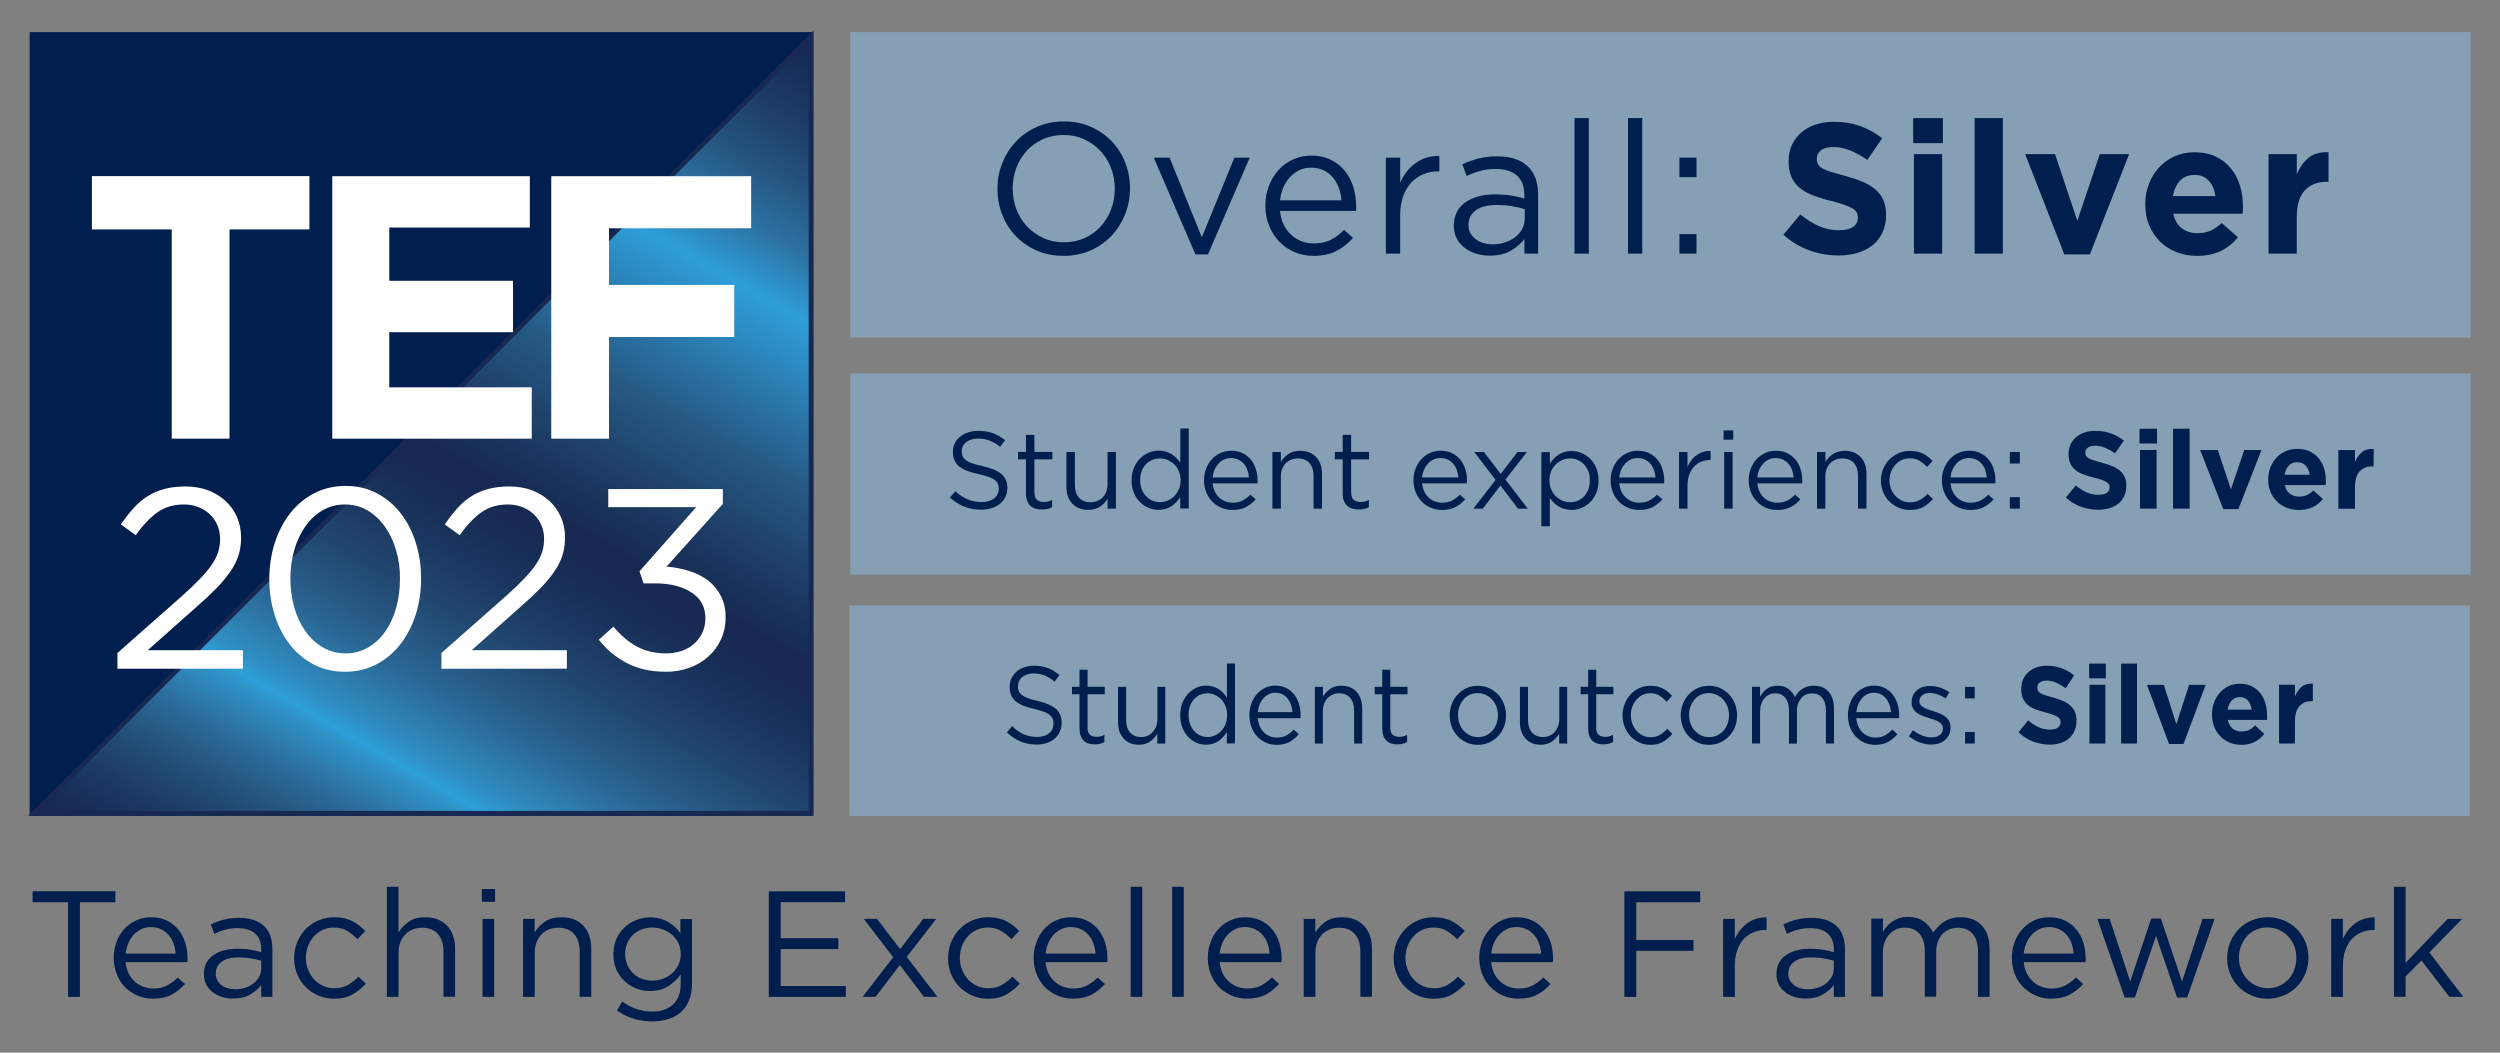 <?xml version="1.0" encoding="utf-8"?>
<!-- Generator: Adobe Illustrator 27.0.0, SVG Export Plug-In . SVG Version: 6.00 Build 0)  -->
<svg version="1.1" id="Layer_1" xmlns="http://www.w3.org/2000/svg" xmlns:xlink="http://www.w3.org/1999/xlink" x="0px" y="0px"
	 viewBox="0 0 269.29 113.39" style="enable-background:new 0 0 269.29 113.39;" xml:space="preserve">
<rect x="0" y="0" width="269.29" height="113.39" fill="#808080" stroke="none"/>
<style type="text/css">
	.st0{fill:#869FB4;}
	.st1{fill:#001F4E;}
	.st2{fill:url(#SVGID_1_);stroke:#172852;stroke-width:0.504;stroke-miterlimit:10;}
	.st3{fill:#FFFFFF;}
</style>
<g>
	<rect x="91.58" y="3.46" class="st0" width="174.55" height="32.91"/>
	<g>
		<path class="st1" d="M121.2,23.07c-0.35,0.87-0.83,1.64-1.46,2.31c-0.63,0.67-1.38,1.2-2.26,1.59s-1.85,0.59-2.92,0.59
			c-1.07,0-2.04-0.19-2.91-0.58c-0.87-0.39-1.62-0.91-2.25-1.57c-0.63-0.66-1.11-1.43-1.45-2.3c-0.34-0.87-0.51-1.8-0.51-2.77
			c0-0.97,0.17-1.9,0.52-2.77c0.35-0.87,0.83-1.64,1.46-2.31c0.63-0.67,1.38-1.2,2.26-1.59c0.88-0.39,1.85-0.59,2.92-0.59
			c1.07,0,2.04,0.19,2.91,0.58c0.87,0.39,1.62,0.91,2.25,1.57c0.63,0.66,1.11,1.43,1.45,2.3c0.34,0.87,0.51,1.8,0.51,2.77
			C121.72,21.28,121.54,22.2,121.2,23.07z M119.67,18.08c-0.27-0.71-0.66-1.32-1.15-1.84c-0.49-0.52-1.08-0.93-1.75-1.24
			s-1.41-0.46-2.21-0.46s-1.54,0.15-2.21,0.45c-0.67,0.3-1.25,0.71-1.73,1.23c-0.48,0.52-0.86,1.13-1.13,1.83
			c-0.27,0.7-0.41,1.45-0.41,2.25s0.14,1.55,0.41,2.26c0.27,0.71,0.66,1.32,1.15,1.84c0.49,0.52,1.08,0.93,1.75,1.24
			c0.67,0.31,1.41,0.46,2.21,0.46s1.54-0.15,2.21-0.45c0.67-0.3,1.25-0.71,1.73-1.23s0.86-1.13,1.13-1.83s0.41-1.45,0.41-2.25
			S119.94,18.79,119.67,18.08z"/>
		<path class="st1" d="M132.96,16.98h1.66l-4.5,10.42h-1.36l-4.48-10.42h1.7l3.48,8.58L132.96,16.98z"/>
		<path class="st1" d="M138.28,24.21c0.21,0.43,0.49,0.8,0.82,1.1c0.33,0.3,0.71,0.53,1.12,0.68c0.41,0.15,0.85,0.23,1.3,0.23
			c0.72,0,1.34-0.13,1.85-0.4c0.51-0.27,0.98-0.62,1.41-1.06l0.96,0.86c-0.52,0.59-1.11,1.06-1.78,1.41s-1.49,0.53-2.48,0.53
			c-0.71,0-1.37-0.13-2-0.39c-0.63-0.26-1.17-0.63-1.64-1.1c-0.47-0.47-0.84-1.04-1.12-1.71c-0.28-0.67-0.42-1.4-0.42-2.2
			c0-0.75,0.12-1.45,0.37-2.11c0.25-0.66,0.59-1.23,1.03-1.72c0.44-0.49,0.96-0.87,1.57-1.15c0.61-0.28,1.27-0.42,1.99-0.42
			c0.76,0,1.44,0.14,2.04,0.43c0.6,0.29,1.11,0.68,1.52,1.17c0.41,0.49,0.73,1.07,0.94,1.74c0.21,0.67,0.32,1.38,0.32,2.14
			c0,0.07,0,0.14,0,0.22s-0.01,0.17-0.02,0.26h-8.18C137.93,23.28,138.06,23.78,138.28,24.21z M144.5,21.58
			c-0.04-0.47-0.14-0.91-0.29-1.34c-0.15-0.43-0.37-0.8-0.64-1.12c-0.27-0.32-0.6-0.58-0.99-0.77c-0.39-0.19-0.84-0.29-1.36-0.29
			c-0.45,0-0.87,0.09-1.25,0.27c-0.38,0.18-0.72,0.43-1.01,0.74c-0.29,0.31-0.53,0.68-0.72,1.11c-0.19,0.43-0.3,0.89-0.36,1.4H144.5
			z"/>
		<path class="st1" d="M150.82,27.32h-1.54V16.98h1.54v2.7c0.19-0.43,0.42-0.82,0.7-1.18c0.28-0.36,0.6-0.67,0.96-0.93
			c0.36-0.26,0.75-0.46,1.18-0.59c0.43-0.13,0.89-0.19,1.38-0.18v1.66h-0.12c-0.56,0-1.09,0.1-1.59,0.3c-0.5,0.2-0.94,0.5-1.31,0.9
			c-0.37,0.4-0.67,0.9-0.88,1.49s-0.32,1.28-0.32,2.05V27.32z"/>
		<path class="st1" d="M159.45,18.41c-0.5,0.14-0.99,0.32-1.47,0.55l-0.46-1.26c0.57-0.27,1.15-0.48,1.74-0.63
			c0.59-0.15,1.26-0.23,2.02-0.23c1.41,0,2.5,0.35,3.26,1.05c0.76,0.7,1.14,1.74,1.14,3.11v6.32h-1.48v-1.56
			c-0.36,0.47-0.84,0.88-1.45,1.24c-0.61,0.36-1.37,0.54-2.29,0.54c-0.48,0-0.95-0.07-1.41-0.2s-0.87-0.34-1.24-0.61
			c-0.37-0.27-0.66-0.61-0.88-1.01c-0.22-0.4-0.33-0.87-0.33-1.42c0-0.55,0.11-1.03,0.32-1.45c0.21-0.42,0.52-0.77,0.91-1.05
			s0.86-0.49,1.4-0.64c0.54-0.15,1.14-0.22,1.79-0.22c0.67,0,1.25,0.04,1.74,0.12c0.49,0.08,0.97,0.19,1.44,0.32v-0.36
			c0-0.93-0.27-1.64-0.81-2.11c-0.54-0.47-1.3-0.71-2.27-0.71C160.5,18.2,159.95,18.27,159.45,18.41z M158.96,22.66
			c-0.52,0.39-0.78,0.91-0.78,1.58c0,0.33,0.07,0.63,0.21,0.88c0.14,0.25,0.33,0.47,0.57,0.65c0.24,0.18,0.51,0.32,0.83,0.41
			c0.31,0.09,0.64,0.14,0.99,0.14c0.48,0,0.93-0.07,1.35-0.21s0.78-0.33,1.1-0.58c0.31-0.25,0.56-0.54,0.74-0.88
			s0.27-0.72,0.27-1.13v-1c-0.39-0.11-0.83-0.21-1.33-0.3c-0.5-0.09-1.07-0.14-1.7-0.14C160.22,22.08,159.47,22.28,158.96,22.66z"/>
		<path class="st1" d="M169.6,27.32v-14.6h1.54v14.6H169.6z"/>
		<path class="st1" d="M175.36,27.32v-14.6h1.54v14.6H175.36z"/>
		<path class="st1" d="M180.9,19.08v-2.1h1.84v2.1H180.9z M180.9,27.32v-2.1h1.84v2.1H180.9z"/>
		<path class="st1" d="M202.78,25.03c-0.25,0.54-0.6,0.99-1.05,1.36c-0.45,0.37-0.99,0.65-1.61,0.84c-0.62,0.19-1.32,0.29-2.08,0.29
			c-1.07,0-2.11-0.18-3.14-0.55s-1.96-0.93-2.8-1.69l1.82-2.18c0.64,0.52,1.3,0.93,1.97,1.24c0.67,0.31,1.41,0.46,2.21,0.46
			c0.64,0,1.14-0.12,1.49-0.35c0.35-0.23,0.53-0.56,0.53-0.97v-0.04c0-0.2-0.04-0.38-0.11-0.53c-0.07-0.15-0.21-0.3-0.42-0.43
			s-0.49-0.27-0.86-0.4c-0.37-0.13-0.85-0.27-1.43-0.42c-0.71-0.17-1.35-0.37-1.92-0.58c-0.58-0.21-1.06-0.48-1.46-0.79
			c-0.4-0.31-0.71-0.7-0.93-1.17c-0.22-0.47-0.33-1.05-0.33-1.74v-0.04c0-0.64,0.12-1.22,0.36-1.73c0.24-0.51,0.57-0.96,1-1.33
			c0.43-0.37,0.94-0.66,1.54-0.86c0.6-0.2,1.26-0.3,1.98-0.3c1.03,0,1.97,0.15,2.83,0.46c0.86,0.31,1.65,0.75,2.37,1.32l-1.6,2.32
			c-0.63-0.43-1.24-0.76-1.84-1.01c-0.6-0.25-1.2-0.37-1.8-0.37c-0.6,0-1.05,0.12-1.35,0.35c-0.3,0.23-0.45,0.52-0.45,0.87v0.04
			c0,0.23,0.04,0.42,0.13,0.59c0.09,0.17,0.24,0.32,0.47,0.45c0.23,0.13,0.54,0.26,0.93,0.38c0.39,0.12,0.89,0.26,1.49,0.42
			c0.71,0.19,1.34,0.4,1.89,0.63c0.55,0.23,1.02,0.51,1.4,0.84c0.38,0.33,0.67,0.71,0.86,1.15c0.19,0.44,0.29,0.97,0.29,1.58v0.04
			C203.16,23.88,203.03,24.49,202.78,25.03z"/>
		<path class="st1" d="M206.08,15.42v-2.7h3.2v2.7H206.08z M206.16,27.32V16.6h3.04v10.72H206.16z"/>
		<path class="st1" d="M212.7,27.32v-14.6h3.04v14.6H212.7z"/>
		<path class="st1" d="M225.12,27.4h-2.76l-4.22-10.8h3.22l2.4,7.18l2.42-7.18h3.16L225.12,27.4z"/>
		<path class="st1" d="M241.59,22.64c-0.01,0.11-0.02,0.23-0.03,0.38h-7.46c0.15,0.69,0.45,1.22,0.91,1.57
			c0.46,0.35,1.03,0.53,1.71,0.53c0.51,0,0.96-0.09,1.36-0.26c0.4-0.17,0.81-0.45,1.24-0.84l1.74,1.54
			c-0.51,0.63-1.12,1.12-1.84,1.47c-0.72,0.35-1.57,0.53-2.54,0.53c-0.8,0-1.54-0.13-2.23-0.4s-1.28-0.65-1.78-1.14
			s-0.89-1.08-1.17-1.75c-0.28-0.67-0.42-1.42-0.42-2.25v-0.04c0-0.76,0.13-1.48,0.39-2.16s0.62-1.27,1.09-1.78s1.02-0.91,1.67-1.2
			c0.65-0.29,1.36-0.44,2.15-0.44c0.89,0,1.67,0.16,2.32,0.48s1.2,0.75,1.63,1.29c0.43,0.54,0.75,1.16,0.96,1.86
			c0.21,0.7,0.31,1.43,0.31,2.19v0.04C241.6,22.41,241.59,22.54,241.59,22.64z M237.92,19.47c-0.39-0.42-0.9-0.63-1.54-0.63
			c-0.64,0-1.16,0.21-1.55,0.62c-0.39,0.41-0.65,0.97-0.77,1.66h4.58C238.54,20.44,238.3,19.89,237.92,19.47z"/>
		<path class="st1" d="M250.66,19.58c-1.01,0-1.81,0.31-2.39,0.92s-0.87,1.57-0.87,2.86v3.96h-3.04V16.6h3.04v2.16
			c0.31-0.73,0.73-1.32,1.26-1.76s1.25-0.64,2.16-0.6v3.18H250.66z"/>
	</g>
	<g>
		<path class="st1" d="M8.61,107.38H7.33V97.19H3.51v-1.19h8.92v1.19H8.61V107.38z"/>
		<path class="st1" d="M13.86,104.85c0.17,0.35,0.4,0.65,0.67,0.89c0.27,0.24,0.57,0.43,0.91,0.55c0.34,0.12,0.69,0.19,1.06,0.19
			c0.58,0,1.09-0.11,1.5-0.33s0.8-0.5,1.15-0.86l0.78,0.7c-0.42,0.48-0.91,0.86-1.45,1.15c-0.54,0.29-1.21,0.43-2.02,0.43
			c-0.57,0-1.12-0.11-1.62-0.32c-0.51-0.21-0.95-0.51-1.34-0.89s-0.69-0.85-0.91-1.39s-0.34-1.14-0.34-1.79
			c0-0.61,0.1-1.18,0.3-1.71c0.2-0.54,0.48-1,0.84-1.4s0.78-0.71,1.28-0.93c0.49-0.23,1.03-0.34,1.62-0.34
			c0.62,0,1.17,0.12,1.66,0.35c0.49,0.23,0.9,0.55,1.23,0.95c0.34,0.4,0.59,0.87,0.76,1.41c0.17,0.54,0.26,1.12,0.26,1.74
			c0,0.05,0,0.11,0,0.18c0,0.07-0.01,0.14-0.02,0.21h-6.65C13.58,104.1,13.69,104.5,13.86,104.85z M18.92,102.72
			c-0.03-0.38-0.11-0.74-0.23-1.09s-0.3-0.65-0.52-0.91c-0.22-0.26-0.49-0.47-0.81-0.62c-0.32-0.16-0.69-0.24-1.11-0.24
			c-0.37,0-0.71,0.07-1.02,0.22c-0.31,0.15-0.59,0.35-0.82,0.6c-0.24,0.25-0.43,0.55-0.58,0.9c-0.15,0.35-0.25,0.73-0.29,1.14H18.92
			z"/>
		<path class="st1" d="M24.27,100.14c-0.41,0.11-0.8,0.26-1.19,0.45l-0.37-1.02c0.46-0.22,0.94-0.39,1.41-0.51
			c0.48-0.12,1.02-0.19,1.64-0.19c1.15,0,2.03,0.29,2.65,0.85s0.93,1.41,0.93,2.53v5.13h-1.2v-1.27c-0.29,0.38-0.68,0.71-1.18,1.01
			c-0.49,0.29-1.11,0.44-1.86,0.44c-0.39,0-0.77-0.05-1.15-0.16c-0.37-0.11-0.71-0.27-1.01-0.5s-0.54-0.5-0.71-0.82
			c-0.18-0.33-0.27-0.71-0.27-1.15s0.09-0.84,0.26-1.18c0.17-0.34,0.42-0.63,0.74-0.85c0.32-0.23,0.7-0.4,1.14-0.52
			c0.44-0.12,0.92-0.18,1.46-0.18c0.54,0,1.01,0.03,1.41,0.1c0.4,0.07,0.79,0.15,1.17,0.26v-0.29c0-0.76-0.22-1.33-0.66-1.71
			c-0.44-0.38-1.05-0.58-1.84-0.58C25.13,99.97,24.68,100.03,24.27,100.14z M23.87,103.6c-0.42,0.31-0.63,0.74-0.63,1.28
			c0,0.27,0.06,0.51,0.17,0.71c0.11,0.21,0.27,0.38,0.46,0.53c0.19,0.15,0.42,0.26,0.67,0.33c0.25,0.08,0.52,0.11,0.8,0.11
			c0.39,0,0.75-0.06,1.09-0.17c0.34-0.11,0.64-0.27,0.89-0.47c0.25-0.2,0.45-0.44,0.6-0.71s0.22-0.58,0.22-0.92v-0.81
			c-0.31-0.09-0.67-0.17-1.08-0.24c-0.41-0.08-0.87-0.11-1.38-0.11C24.9,103.12,24.29,103.28,23.87,103.6z"/>
		<path class="st1" d="M37.97,107.12c-0.54,0.31-1.2,0.46-1.99,0.46c-0.62,0-1.19-0.12-1.71-0.35c-0.53-0.23-0.98-0.55-1.37-0.94
			s-0.69-0.86-0.9-1.39c-0.22-0.53-0.32-1.09-0.32-1.69s0.11-1.16,0.32-1.7c0.22-0.54,0.52-1,0.9-1.41c0.38-0.4,0.84-0.72,1.37-0.95
			c0.53-0.23,1.1-0.35,1.71-0.35c0.4,0,0.76,0.04,1.09,0.11c0.33,0.08,0.62,0.18,0.89,0.32s0.52,0.29,0.75,0.48
			c0.23,0.18,0.44,0.38,0.63,0.58l-0.83,0.88c-0.34-0.35-0.7-0.64-1.1-0.89s-0.88-0.37-1.45-0.37c-0.42,0-0.82,0.08-1.19,0.25
			c-0.37,0.17-0.69,0.4-0.96,0.7c-0.27,0.3-0.48,0.64-0.63,1.04s-0.23,0.82-0.23,1.27s0.08,0.88,0.24,1.28
			c0.16,0.4,0.37,0.75,0.65,1.05s0.6,0.53,0.97,0.7c0.37,0.17,0.78,0.25,1.23,0.25c0.54,0,1.02-0.12,1.44-0.36s0.79-0.54,1.13-0.89
			l0.8,0.75C38.99,106.41,38.51,106.81,37.97,107.12z"/>
		<path class="st1" d="M42.92,107.38h-1.25V95.52h1.25v4.92c0.28-0.45,0.65-0.84,1.11-1.16s1.04-0.48,1.77-0.48
			c0.51,0,0.96,0.08,1.36,0.24c0.4,0.16,0.73,0.39,1.01,0.69s0.49,0.65,0.63,1.06c0.15,0.41,0.22,0.87,0.22,1.36v5.22h-1.25v-4.91
			c0-0.78-0.2-1.4-0.6-1.85c-0.4-0.46-0.97-0.68-1.72-0.68c-0.36,0-0.69,0.06-1,0.19c-0.31,0.12-0.58,0.3-0.8,0.54
			c-0.23,0.23-0.4,0.51-0.53,0.84c-0.12,0.33-0.19,0.68-0.19,1.07V107.38z"/>
		<path class="st1" d="M51.9,97.14v-1.38h1.43v1.38H51.9z M51.98,107.38v-8.4h1.25v8.4H51.98z"/>
		<path class="st1" d="M57.59,107.38h-1.25v-8.4h1.25v1.46c0.28-0.45,0.65-0.84,1.11-1.16s1.04-0.48,1.77-0.48
			c0.51,0,0.96,0.08,1.36,0.24c0.4,0.16,0.73,0.39,1.01,0.69s0.49,0.65,0.63,1.06c0.15,0.41,0.22,0.87,0.22,1.36v5.22h-1.25v-4.91
			c0-0.78-0.2-1.4-0.6-1.85c-0.4-0.46-0.97-0.68-1.72-0.68c-0.36,0-0.69,0.06-1,0.19c-0.31,0.12-0.58,0.3-0.8,0.54
			c-0.23,0.23-0.4,0.51-0.53,0.84c-0.12,0.33-0.19,0.68-0.19,1.07V107.38z"/>
		<path class="st1" d="M74.24,107.71c-0.2,0.51-0.49,0.93-0.86,1.28c-0.37,0.34-0.82,0.6-1.35,0.77c-0.53,0.17-1.11,0.26-1.76,0.26
			c-0.71,0-1.38-0.1-2.02-0.29c-0.64-0.2-1.24-0.49-1.8-0.88l0.57-0.97c0.49,0.35,1,0.61,1.53,0.8c0.53,0.18,1.1,0.28,1.71,0.28
			c0.93,0,1.67-0.25,2.23-0.76c0.55-0.5,0.83-1.25,0.83-2.23v-0.99c-0.37,0.49-0.82,0.91-1.35,1.25s-1.18,0.52-1.95,0.52
			c-0.51,0-1-0.09-1.47-0.27c-0.47-0.18-0.89-0.44-1.26-0.78c-0.37-0.34-0.66-0.76-0.89-1.24c-0.22-0.49-0.33-1.04-0.33-1.66
			c0-0.62,0.11-1.17,0.33-1.67c0.22-0.49,0.52-0.91,0.89-1.25c0.37-0.34,0.79-0.6,1.27-0.79c0.48-0.18,0.96-0.28,1.46-0.28
			c0.39,0,0.75,0.05,1.08,0.14c0.33,0.09,0.63,0.21,0.89,0.37c0.27,0.15,0.51,0.33,0.72,0.54c0.22,0.21,0.41,0.42,0.58,0.65v-1.51
			h1.25v6.94C74.54,106.6,74.44,107.2,74.24,107.71z M73.08,101.59c-0.17-0.35-0.4-0.65-0.69-0.9s-0.62-0.44-0.98-0.58
			c-0.37-0.13-0.75-0.2-1.15-0.2c-0.4,0-0.78,0.07-1.13,0.2c-0.35,0.13-0.66,0.32-0.93,0.57c-0.27,0.25-0.47,0.55-0.63,0.9
			c-0.15,0.35-0.23,0.75-0.23,1.18c0,0.43,0.08,0.83,0.24,1.18c0.16,0.35,0.37,0.66,0.63,0.91c0.26,0.25,0.57,0.45,0.93,0.58
			c0.35,0.13,0.72,0.2,1.11,0.2c0.4,0,0.79-0.07,1.15-0.2c0.37-0.14,0.7-0.33,0.98-0.58s0.52-0.55,0.69-0.9
			c0.17-0.35,0.26-0.74,0.26-1.18S73.25,101.94,73.08,101.59z"/>
		<path class="st1" d="M91.03,97.18h-6.94v3.88h6.21v1.17h-6.21v3.98h7.02v1.17h-8.3V96.01h8.22V97.18z"/>
		<path class="st1" d="M100.98,107.38h-1.45l-2.6-3.43l-2.62,3.43h-1.4l3.3-4.27l-3.17-4.13h1.43l2.49,3.25l2.49-3.25h1.4
			l-3.18,4.09L100.98,107.38z"/>
		<path class="st1" d="M108.41,107.12c-0.54,0.31-1.2,0.46-1.99,0.46c-0.62,0-1.19-0.12-1.71-0.35c-0.53-0.23-0.98-0.55-1.37-0.94
			s-0.69-0.86-0.9-1.39c-0.22-0.53-0.32-1.09-0.32-1.69s0.11-1.16,0.32-1.7c0.22-0.54,0.52-1,0.9-1.41c0.38-0.4,0.84-0.72,1.37-0.95
			c0.53-0.23,1.1-0.35,1.71-0.35c0.4,0,0.76,0.04,1.09,0.11c0.33,0.08,0.62,0.18,0.89,0.32s0.52,0.29,0.75,0.48
			c0.23,0.18,0.44,0.38,0.63,0.58l-0.83,0.88c-0.34-0.35-0.7-0.64-1.1-0.89s-0.88-0.37-1.45-0.37c-0.42,0-0.82,0.08-1.19,0.25
			c-0.37,0.17-0.69,0.4-0.96,0.7c-0.27,0.3-0.48,0.64-0.63,1.04s-0.23,0.82-0.23,1.27s0.08,0.88,0.24,1.28
			c0.16,0.4,0.37,0.75,0.65,1.05s0.6,0.53,0.97,0.7c0.37,0.17,0.78,0.25,1.23,0.25c0.54,0,1.02-0.12,1.44-0.36s0.79-0.54,1.13-0.89
			l0.8,0.75C109.43,106.41,108.95,106.81,108.41,107.12z"/>
		<path class="st1" d="M112.95,104.85c0.17,0.35,0.4,0.65,0.67,0.89c0.27,0.24,0.57,0.43,0.91,0.55c0.34,0.12,0.69,0.19,1.06,0.19
			c0.58,0,1.09-0.11,1.5-0.33s0.8-0.5,1.15-0.86l0.78,0.7c-0.42,0.48-0.91,0.86-1.45,1.15c-0.54,0.29-1.21,0.43-2.02,0.43
			c-0.57,0-1.12-0.11-1.62-0.32c-0.51-0.21-0.95-0.51-1.34-0.89s-0.69-0.85-0.91-1.39s-0.34-1.14-0.34-1.79
			c0-0.61,0.1-1.18,0.3-1.71c0.2-0.54,0.48-1,0.84-1.4s0.78-0.71,1.28-0.93c0.49-0.23,1.03-0.34,1.62-0.34
			c0.62,0,1.17,0.12,1.66,0.35c0.49,0.23,0.9,0.55,1.23,0.95c0.34,0.4,0.59,0.87,0.76,1.41c0.17,0.54,0.26,1.12,0.26,1.74
			c0,0.05,0,0.11,0,0.18c0,0.07-0.01,0.14-0.02,0.21h-6.65C112.67,104.1,112.78,104.5,112.95,104.85z M118.01,102.72
			c-0.03-0.38-0.11-0.74-0.23-1.09s-0.3-0.65-0.52-0.91c-0.22-0.26-0.49-0.47-0.81-0.62c-0.32-0.16-0.69-0.24-1.11-0.24
			c-0.37,0-0.71,0.07-1.02,0.22c-0.31,0.15-0.59,0.35-0.82,0.6c-0.24,0.25-0.43,0.55-0.58,0.9c-0.15,0.35-0.25,0.73-0.29,1.14
			H118.01z"/>
		<path class="st1" d="M121.79,107.38V95.52h1.25v11.86H121.79z"/>
		<path class="st1" d="M126.26,107.38V95.52h1.25v11.86H126.26z"/>
		<path class="st1" d="M131.71,104.85c0.17,0.35,0.4,0.65,0.67,0.89c0.27,0.24,0.57,0.43,0.91,0.55c0.34,0.12,0.69,0.19,1.06,0.19
			c0.58,0,1.09-0.11,1.5-0.33s0.8-0.5,1.15-0.86l0.78,0.7c-0.42,0.48-0.91,0.86-1.45,1.15c-0.54,0.29-1.21,0.43-2.02,0.43
			c-0.57,0-1.12-0.11-1.62-0.32c-0.51-0.21-0.95-0.51-1.34-0.89s-0.69-0.85-0.91-1.39s-0.34-1.14-0.34-1.79
			c0-0.61,0.1-1.18,0.3-1.71c0.2-0.54,0.48-1,0.84-1.4s0.78-0.71,1.28-0.93c0.49-0.23,1.03-0.34,1.62-0.34
			c0.62,0,1.17,0.12,1.66,0.35c0.49,0.23,0.9,0.55,1.23,0.95c0.34,0.4,0.59,0.87,0.76,1.41c0.17,0.54,0.26,1.12,0.26,1.74
			c0,0.05,0,0.11,0,0.18c0,0.07-0.01,0.14-0.02,0.21h-6.65C131.42,104.1,131.53,104.5,131.71,104.85z M136.76,102.72
			c-0.03-0.38-0.11-0.74-0.23-1.09s-0.3-0.65-0.52-0.91c-0.22-0.26-0.49-0.47-0.81-0.62c-0.32-0.16-0.69-0.24-1.11-0.24
			c-0.37,0-0.71,0.07-1.02,0.22c-0.31,0.15-0.59,0.35-0.82,0.6c-0.24,0.25-0.43,0.55-0.58,0.9c-0.15,0.35-0.25,0.73-0.29,1.14
			H136.76z"/>
		<path class="st1" d="M141.68,107.38h-1.25v-8.4h1.25v1.46c0.28-0.45,0.65-0.84,1.11-1.16s1.04-0.48,1.77-0.48
			c0.51,0,0.96,0.08,1.36,0.24c0.4,0.16,0.73,0.39,1.01,0.69s0.49,0.65,0.63,1.06c0.15,0.41,0.22,0.87,0.22,1.36v5.22h-1.25v-4.91
			c0-0.78-0.2-1.4-0.6-1.85c-0.4-0.46-0.97-0.68-1.72-0.68c-0.36,0-0.69,0.06-1,0.19c-0.31,0.12-0.58,0.3-0.8,0.54
			c-0.23,0.23-0.4,0.51-0.53,0.84c-0.12,0.33-0.19,0.68-0.19,1.07V107.38z"/>
		<path class="st1" d="M156.41,107.12c-0.54,0.31-1.2,0.46-1.99,0.46c-0.62,0-1.19-0.12-1.71-0.35c-0.53-0.23-0.98-0.55-1.37-0.94
			s-0.69-0.86-0.9-1.39c-0.22-0.53-0.32-1.09-0.32-1.69s0.11-1.16,0.32-1.7c0.22-0.54,0.52-1,0.9-1.41c0.38-0.4,0.84-0.72,1.37-0.95
			c0.53-0.23,1.1-0.35,1.71-0.35c0.4,0,0.76,0.04,1.09,0.11c0.33,0.08,0.62,0.18,0.89,0.32s0.52,0.29,0.75,0.48
			c0.23,0.18,0.44,0.38,0.63,0.58l-0.83,0.88c-0.34-0.35-0.7-0.64-1.1-0.89s-0.88-0.37-1.45-0.37c-0.42,0-0.82,0.08-1.19,0.25
			c-0.37,0.17-0.69,0.4-0.96,0.7c-0.27,0.3-0.48,0.64-0.63,1.04s-0.23,0.82-0.23,1.27s0.08,0.88,0.24,1.28
			c0.16,0.4,0.37,0.75,0.65,1.05s0.6,0.53,0.97,0.7c0.37,0.17,0.78,0.25,1.23,0.25c0.54,0,1.02-0.12,1.44-0.36s0.79-0.54,1.13-0.89
			l0.8,0.75C157.43,106.41,156.95,106.81,156.41,107.12z"/>
		<path class="st1" d="M160.95,104.85c0.17,0.35,0.4,0.65,0.67,0.89c0.27,0.24,0.57,0.43,0.91,0.55c0.34,0.12,0.69,0.19,1.06,0.19
			c0.58,0,1.09-0.11,1.5-0.33s0.8-0.5,1.15-0.86l0.78,0.7c-0.42,0.48-0.91,0.86-1.45,1.15c-0.54,0.29-1.21,0.43-2.02,0.43
			c-0.57,0-1.12-0.11-1.62-0.32c-0.51-0.21-0.95-0.51-1.34-0.89s-0.69-0.85-0.91-1.39s-0.34-1.14-0.34-1.79
			c0-0.61,0.1-1.18,0.3-1.71c0.2-0.54,0.48-1,0.84-1.4s0.78-0.71,1.28-0.93c0.49-0.23,1.03-0.34,1.62-0.34
			c0.62,0,1.17,0.12,1.66,0.35c0.49,0.23,0.9,0.55,1.23,0.95c0.34,0.4,0.59,0.87,0.76,1.41c0.17,0.54,0.26,1.12,0.26,1.74
			c0,0.05,0,0.11,0,0.18c0,0.07-0.01,0.14-0.02,0.21h-6.65C160.67,104.1,160.78,104.5,160.95,104.85z M166.01,102.72
			c-0.03-0.38-0.11-0.74-0.23-1.09s-0.3-0.65-0.52-0.91c-0.22-0.26-0.49-0.47-0.81-0.62c-0.32-0.16-0.69-0.24-1.11-0.24
			c-0.37,0-0.71,0.07-1.02,0.22c-0.31,0.15-0.59,0.35-0.82,0.6c-0.24,0.25-0.43,0.55-0.58,0.9c-0.15,0.35-0.25,0.73-0.29,1.14
			H166.01z"/>
		<path class="st1" d="M183.14,97.19h-6.89v4.06h6.16v1.17h-6.16v4.96h-1.28V96.01h8.17V97.19z"/>
		<path class="st1" d="M186.86,107.38h-1.25v-8.4h1.25v2.19c0.15-0.35,0.34-0.67,0.57-0.96c0.23-0.29,0.49-0.54,0.78-0.76
			c0.29-0.21,0.61-0.37,0.96-0.48s0.72-0.16,1.12-0.15v1.35h-0.1c-0.46,0-0.89,0.08-1.29,0.24c-0.41,0.16-0.76,0.41-1.06,0.73
			c-0.3,0.32-0.54,0.73-0.71,1.21c-0.17,0.48-0.26,1.04-0.26,1.67V107.38z"/>
		<path class="st1" d="M193.66,100.14c-0.41,0.11-0.8,0.26-1.19,0.45l-0.37-1.02c0.46-0.22,0.94-0.39,1.41-0.51
			c0.48-0.12,1.02-0.19,1.64-0.19c1.15,0,2.03,0.29,2.65,0.85s0.93,1.41,0.93,2.53v5.13h-1.2v-1.27c-0.29,0.38-0.68,0.71-1.18,1.01
			c-0.49,0.29-1.11,0.44-1.86,0.44c-0.39,0-0.77-0.05-1.15-0.16c-0.37-0.11-0.71-0.27-1.01-0.5s-0.54-0.5-0.71-0.82
			c-0.18-0.33-0.27-0.71-0.27-1.15s0.09-0.84,0.26-1.18c0.17-0.34,0.42-0.63,0.74-0.85c0.32-0.23,0.7-0.4,1.14-0.52
			c0.44-0.12,0.92-0.18,1.46-0.18c0.54,0,1.01,0.03,1.41,0.1c0.4,0.07,0.79,0.15,1.17,0.26v-0.29c0-0.76-0.22-1.33-0.66-1.71
			c-0.44-0.38-1.05-0.58-1.84-0.58C194.52,99.97,194.06,100.03,193.66,100.14z M193.26,103.6c-0.42,0.31-0.63,0.74-0.63,1.28
			c0,0.27,0.06,0.51,0.17,0.71c0.11,0.21,0.27,0.38,0.46,0.53c0.19,0.15,0.42,0.26,0.67,0.33c0.25,0.08,0.52,0.11,0.8,0.11
			c0.39,0,0.75-0.06,1.09-0.17c0.34-0.11,0.64-0.27,0.89-0.47c0.25-0.2,0.45-0.44,0.6-0.71s0.22-0.58,0.22-0.92v-0.81
			c-0.31-0.09-0.67-0.17-1.08-0.24c-0.41-0.08-0.87-0.11-1.38-0.11C194.28,103.12,193.68,103.28,193.26,103.6z"/>
		<path class="st1" d="M208.75,99.83c0.19-0.21,0.4-0.38,0.64-0.54c0.24-0.15,0.51-0.27,0.8-0.36c0.3-0.09,0.63-0.13,1-0.13
			c0.97,0,1.74,0.3,2.29,0.9c0.55,0.6,0.83,1.43,0.83,2.48v5.2h-1.25v-4.91c0-0.81-0.19-1.44-0.58-1.88
			c-0.38-0.44-0.92-0.66-1.6-0.66c-0.31,0-0.61,0.06-0.89,0.17c-0.28,0.11-0.53,0.28-0.74,0.5c-0.21,0.22-0.38,0.5-0.5,0.82
			c-0.12,0.32-0.19,0.69-0.19,1.1v4.84h-1.23v-4.94c0-0.79-0.19-1.41-0.58-1.84c-0.38-0.44-0.91-0.66-1.58-0.66
			c-0.34,0-0.64,0.06-0.93,0.19c-0.28,0.13-0.53,0.31-0.74,0.55s-0.38,0.52-0.5,0.84s-0.18,0.67-0.18,1.06v4.79h-1.25v-8.4h1.25
			v1.41c0.14-0.21,0.29-0.41,0.46-0.6c0.17-0.2,0.36-0.37,0.58-0.51c0.22-0.15,0.46-0.26,0.73-0.35s0.58-0.13,0.94-0.13
			c0.68,0,1.25,0.16,1.69,0.48c0.44,0.32,0.78,0.72,1.01,1.19C208.39,100.25,208.56,100.03,208.75,99.83z"/>
		<path class="st1" d="M218.32,104.85c0.17,0.35,0.4,0.65,0.67,0.89c0.27,0.24,0.57,0.43,0.91,0.55c0.34,0.12,0.69,0.19,1.06,0.19
			c0.58,0,1.09-0.11,1.5-0.33s0.8-0.5,1.15-0.86l0.78,0.7c-0.42,0.48-0.91,0.86-1.45,1.15c-0.54,0.29-1.21,0.43-2.02,0.43
			c-0.57,0-1.12-0.11-1.62-0.32c-0.51-0.21-0.95-0.51-1.34-0.89s-0.69-0.85-0.91-1.39s-0.34-1.14-0.34-1.79
			c0-0.61,0.1-1.18,0.3-1.71c0.2-0.54,0.48-1,0.84-1.4s0.78-0.71,1.28-0.93c0.49-0.23,1.03-0.34,1.62-0.34
			c0.62,0,1.17,0.12,1.66,0.35c0.49,0.23,0.9,0.55,1.23,0.95c0.34,0.4,0.59,0.87,0.76,1.41c0.17,0.54,0.26,1.12,0.26,1.74
			c0,0.05,0,0.11,0,0.18c0,0.07-0.01,0.14-0.02,0.21h-6.65C218.03,104.1,218.14,104.5,218.32,104.85z M223.37,102.72
			c-0.03-0.38-0.11-0.74-0.23-1.09s-0.3-0.65-0.52-0.91c-0.22-0.26-0.49-0.47-0.81-0.62c-0.32-0.16-0.69-0.24-1.11-0.24
			c-0.37,0-0.71,0.07-1.02,0.22c-0.31,0.15-0.59,0.35-0.82,0.6c-0.24,0.25-0.43,0.55-0.58,0.9c-0.15,0.35-0.25,0.73-0.29,1.14
			H223.37z"/>
		<path class="st1" d="M235.04,105.72l2.21-6.74h1.3l-2.96,8.47h-1.09l-2.26-6.63l-2.28,6.63h-1.1l-2.94-8.47h1.33l2.21,6.74
			l2.26-6.78h1.04L235.04,105.72z"/>
		<path class="st1" d="M248.32,104.87c-0.22,0.54-0.53,1-0.92,1.41c-0.39,0.4-0.86,0.72-1.4,0.95c-0.54,0.23-1.13,0.35-1.75,0.35
			s-1.21-0.12-1.74-0.35c-0.53-0.23-0.99-0.55-1.38-0.94c-0.39-0.4-0.69-0.86-0.91-1.39c-0.22-0.53-0.32-1.09-0.32-1.69
			s0.11-1.16,0.32-1.7c0.22-0.54,0.52-1,0.91-1.41c0.39-0.4,0.85-0.72,1.39-0.95c0.54-0.23,1.12-0.35,1.76-0.35
			c0.63,0,1.21,0.12,1.75,0.35c0.54,0.23,1,0.55,1.39,0.94s0.69,0.86,0.91,1.39c0.22,0.53,0.33,1.09,0.33,1.69
			S248.54,104.33,248.32,104.87z M247.14,101.92c-0.16-0.4-0.38-0.75-0.66-1.05c-0.28-0.3-0.61-0.53-0.99-0.71
			c-0.38-0.17-0.79-0.26-1.24-0.26c-0.46,0-0.87,0.08-1.25,0.25c-0.38,0.17-0.7,0.4-0.97,0.7c-0.27,0.3-0.47,0.64-0.63,1.04
			s-0.23,0.82-0.23,1.27s0.08,0.88,0.24,1.28c0.16,0.4,0.37,0.75,0.65,1.04c0.28,0.29,0.6,0.52,0.98,0.7
			c0.38,0.17,0.79,0.26,1.23,0.26c0.46,0,0.87-0.08,1.25-0.25c0.38-0.17,0.7-0.4,0.97-0.69s0.48-0.63,0.63-1.03s0.23-0.82,0.23-1.27
			S247.29,102.32,247.14,101.92z"/>
		<path class="st1" d="M252.36,107.38h-1.25v-8.4h1.25v2.19c0.15-0.35,0.34-0.67,0.57-0.96c0.23-0.29,0.49-0.54,0.78-0.76
			c0.29-0.21,0.61-0.37,0.96-0.48s0.72-0.16,1.12-0.15v1.35h-0.1c-0.46,0-0.89,0.08-1.29,0.24c-0.41,0.16-0.76,0.41-1.06,0.73
			c-0.3,0.32-0.54,0.73-0.71,1.21c-0.17,0.48-0.26,1.04-0.26,1.67V107.38z"/>
		<path class="st1" d="M265.34,107.38h-1.5l-3.01-3.92l-1.71,1.72v2.19h-1.25V95.52h1.25v8.19l4.53-4.73h1.56l-3.53,3.61
			L265.34,107.38z"/>
	</g>
	<g>
		<rect x="91.58" y="40.22" class="st0" width="174.55" height="21.68"/>
		<g>
			<path class="st1" d="M103.68,49.12c0.06,0.16,0.18,0.3,0.34,0.43c0.17,0.13,0.39,0.25,0.68,0.35s0.67,0.21,1.12,0.3
				c0.92,0.2,1.6,0.49,2.04,0.85c0.44,0.36,0.65,0.86,0.65,1.5c0,0.35-0.07,0.68-0.21,0.97c-0.14,0.29-0.33,0.54-0.58,0.74
				c-0.25,0.2-0.54,0.36-0.89,0.47c-0.35,0.11-0.72,0.17-1.13,0.17c-0.66,0-1.26-0.11-1.81-0.32c-0.55-0.21-1.07-0.54-1.56-0.99
				l0.58-0.68c0.43,0.39,0.87,0.69,1.31,0.88c0.44,0.19,0.95,0.29,1.52,0.29c0.56,0,1-0.13,1.34-0.39c0.33-0.26,0.5-0.6,0.5-1.03
				c0-0.2-0.03-0.37-0.09-0.53s-0.17-0.29-0.33-0.42c-0.16-0.13-0.38-0.24-0.66-0.34c-0.28-0.1-0.64-0.2-1.07-0.3
				c-0.47-0.1-0.89-0.22-1.24-0.35c-0.35-0.13-0.64-0.3-0.87-0.48s-0.4-0.41-0.51-0.66c-0.11-0.25-0.17-0.55-0.17-0.9
				c0-0.33,0.07-0.63,0.2-0.91c0.13-0.28,0.32-0.51,0.57-0.72c0.24-0.2,0.53-0.36,0.86-0.47c0.33-0.11,0.69-0.17,1.09-0.17
				c0.61,0,1.13,0.08,1.59,0.25c0.45,0.17,0.89,0.42,1.32,0.75l-0.54,0.72c-0.39-0.31-0.77-0.54-1.16-0.68
				c-0.39-0.14-0.8-0.21-1.22-0.21c-0.27,0-0.51,0.04-0.73,0.11c-0.22,0.07-0.4,0.17-0.55,0.28c-0.15,0.12-0.27,0.26-0.35,0.43
				c-0.08,0.17-0.12,0.34-0.12,0.53C103.58,48.78,103.61,48.96,103.68,49.12z"/>
			<path class="st1" d="M111.43,53.06c0,0.38,0.09,0.64,0.28,0.79c0.19,0.15,0.44,0.22,0.74,0.22c0.16,0,0.3-0.02,0.44-0.05
				c0.14-0.03,0.29-0.09,0.44-0.17v0.78c-0.16,0.09-0.32,0.15-0.5,0.19c-0.18,0.04-0.38,0.06-0.6,0.06c-0.24,0-0.47-0.03-0.68-0.09
				s-0.4-0.16-0.55-0.3s-0.27-0.32-0.36-0.54c-0.09-0.22-0.13-0.48-0.13-0.79v-3.68h-0.85v-0.8h0.85v-1.84h0.91v1.84h1.94v0.8h-1.94
				V53.06z"/>
			<path class="st1" d="M119.3,48.69h0.9v6.1h-0.9v-1.06c-0.2,0.33-0.47,0.61-0.8,0.84s-0.76,0.35-1.29,0.35
				c-0.37,0-0.7-0.06-0.99-0.18c-0.29-0.12-0.53-0.28-0.73-0.5c-0.2-0.22-0.35-0.47-0.46-0.77c-0.11-0.3-0.16-0.63-0.16-0.99v-3.79
				h0.91v3.56c0,0.57,0.15,1.02,0.44,1.35c0.29,0.33,0.71,0.5,1.25,0.5c0.26,0,0.5-0.04,0.73-0.14c0.22-0.09,0.42-0.22,0.58-0.39
				s0.29-0.37,0.38-0.61c0.09-0.24,0.14-0.5,0.14-0.78V48.69z"/>
			<path class="st1" d="M127.13,54.79v-1.23c-0.13,0.18-0.27,0.35-0.42,0.52c-0.15,0.17-0.32,0.31-0.51,0.44
				c-0.19,0.13-0.4,0.22-0.63,0.29s-0.49,0.11-0.77,0.11c-0.37,0-0.73-0.07-1.07-0.21s-0.66-0.35-0.93-0.62s-0.5-0.6-0.66-1
				c-0.17-0.39-0.25-0.84-0.25-1.35s0.08-0.95,0.25-1.35c0.17-0.39,0.39-0.73,0.66-1s0.59-0.48,0.93-0.63
				c0.35-0.15,0.7-0.22,1.07-0.22c0.28,0,0.54,0.04,0.78,0.11c0.24,0.07,0.45,0.17,0.64,0.28c0.19,0.12,0.36,0.26,0.51,0.41
				c0.15,0.16,0.29,0.32,0.41,0.5v-3.68h0.91v8.61H127.13z M126.99,50.77c-0.12-0.29-0.29-0.54-0.5-0.74
				c-0.21-0.2-0.44-0.36-0.71-0.48c-0.26-0.11-0.54-0.17-0.82-0.17c-0.3,0-0.58,0.05-0.84,0.16c-0.26,0.11-0.49,0.26-0.68,0.46
				c-0.19,0.2-0.35,0.45-0.46,0.74c-0.11,0.29-0.17,0.62-0.17,0.99c0,0.36,0.06,0.69,0.17,0.97c0.11,0.29,0.27,0.54,0.47,0.75
				c0.2,0.21,0.42,0.37,0.68,0.48c0.26,0.11,0.54,0.16,0.83,0.16c0.28,0,0.56-0.06,0.82-0.17c0.26-0.11,0.5-0.27,0.71-0.48
				s0.37-0.45,0.5-0.75s0.18-0.62,0.18-0.97S127.11,51.06,126.99,50.77z"/>
			<path class="st1" d="M130.86,52.96c0.13,0.26,0.29,0.47,0.48,0.65c0.2,0.18,0.42,0.31,0.66,0.4c0.24,0.09,0.5,0.14,0.77,0.14
				c0.42,0,0.79-0.08,1.09-0.24c0.3-0.16,0.58-0.37,0.83-0.63l0.57,0.51c-0.31,0.35-0.66,0.62-1.05,0.83
				c-0.39,0.21-0.88,0.31-1.46,0.31c-0.42,0-0.81-0.08-1.18-0.23c-0.37-0.15-0.69-0.37-0.97-0.65s-0.5-0.62-0.66-1.01
				c-0.16-0.39-0.25-0.83-0.25-1.3c0-0.44,0.07-0.86,0.22-1.24c0.15-0.39,0.35-0.73,0.61-1.02c0.26-0.29,0.57-0.51,0.93-0.68
				c0.36-0.17,0.75-0.25,1.17-0.25c0.45,0,0.85,0.08,1.2,0.25c0.35,0.17,0.65,0.4,0.9,0.69c0.24,0.29,0.43,0.63,0.55,1.03
				c0.13,0.39,0.19,0.81,0.19,1.26c0,0.04,0,0.08,0,0.13c0,0.05,0,0.1-0.01,0.15h-4.83C130.66,52.41,130.74,52.7,130.86,52.96z
				 M134.53,51.41c-0.02-0.28-0.08-0.54-0.17-0.79c-0.09-0.25-0.22-0.47-0.38-0.66c-0.16-0.19-0.36-0.34-0.59-0.45
				c-0.23-0.11-0.5-0.17-0.8-0.17c-0.27,0-0.51,0.05-0.74,0.16c-0.23,0.11-0.43,0.25-0.6,0.44c-0.17,0.19-0.31,0.4-0.42,0.66
				c-0.11,0.25-0.18,0.53-0.21,0.83H134.53z"/>
			<path class="st1" d="M137.97,54.79h-0.91v-6.1h0.91v1.06c0.2-0.33,0.47-0.61,0.8-0.84c0.33-0.23,0.76-0.35,1.29-0.35
				c0.37,0,0.7,0.06,0.99,0.18c0.29,0.12,0.53,0.29,0.73,0.5c0.2,0.22,0.35,0.47,0.46,0.77c0.11,0.3,0.16,0.63,0.16,0.99v3.79h-0.91
				v-3.56c0-0.57-0.15-1.02-0.44-1.35c-0.29-0.33-0.71-0.5-1.25-0.5c-0.26,0-0.5,0.05-0.73,0.14s-0.42,0.22-0.58,0.39
				c-0.17,0.17-0.29,0.37-0.38,0.61c-0.09,0.24-0.14,0.5-0.14,0.78V54.79z"/>
			<path class="st1" d="M145.55,53.06c0,0.38,0.09,0.64,0.28,0.79c0.19,0.15,0.44,0.22,0.74,0.22c0.16,0,0.3-0.02,0.44-0.05
				c0.14-0.03,0.29-0.09,0.44-0.17v0.78c-0.16,0.09-0.32,0.15-0.5,0.19c-0.18,0.04-0.38,0.06-0.6,0.06c-0.24,0-0.47-0.03-0.68-0.09
				c-0.21-0.06-0.39-0.16-0.55-0.3s-0.27-0.32-0.36-0.54c-0.09-0.22-0.13-0.48-0.13-0.79v-3.68h-0.85v-0.8h0.85v-1.84h0.91v1.84
				h1.93v0.8h-1.93V53.06z"/>
			<path class="st1" d="M153.42,52.96c0.13,0.26,0.29,0.47,0.48,0.65c0.2,0.18,0.42,0.31,0.66,0.4s0.5,0.14,0.77,0.14
				c0.42,0,0.79-0.08,1.09-0.24c0.3-0.16,0.58-0.37,0.83-0.63l0.57,0.51c-0.31,0.35-0.66,0.62-1.05,0.83
				c-0.39,0.21-0.88,0.31-1.46,0.31c-0.42,0-0.81-0.08-1.18-0.23s-0.69-0.37-0.97-0.65s-0.5-0.62-0.66-1.01
				c-0.16-0.39-0.25-0.83-0.25-1.3c0-0.44,0.07-0.86,0.22-1.24c0.15-0.39,0.35-0.73,0.61-1.02c0.26-0.29,0.57-0.51,0.93-0.68
				c0.36-0.17,0.75-0.25,1.17-0.25c0.45,0,0.85,0.08,1.2,0.25c0.35,0.17,0.65,0.4,0.9,0.69c0.24,0.29,0.43,0.63,0.55,1.03
				c0.13,0.39,0.19,0.81,0.19,1.26c0,0.04,0,0.08,0,0.13c0,0.05,0,0.1-0.01,0.15h-4.83C153.22,52.41,153.3,52.7,153.42,52.96z
				 M157.09,51.41c-0.02-0.28-0.08-0.54-0.17-0.79c-0.09-0.25-0.22-0.47-0.38-0.66c-0.16-0.19-0.36-0.34-0.59-0.45
				c-0.23-0.11-0.5-0.17-0.8-0.17c-0.27,0-0.51,0.05-0.74,0.16c-0.23,0.11-0.43,0.25-0.6,0.44c-0.17,0.19-0.31,0.4-0.42,0.66
				c-0.11,0.25-0.18,0.53-0.21,0.83H157.09z"/>
			<path class="st1" d="M164.56,54.79h-1.05l-1.89-2.49l-1.9,2.49h-1.02l2.4-3.1l-2.3-3h1.04l1.81,2.36l1.81-2.36h1.01l-2.31,2.97
				L164.56,54.79z"/>
			<path class="st1" d="M171.95,53.08c-0.17,0.39-0.38,0.73-0.66,1c-0.27,0.27-0.58,0.48-0.93,0.63c-0.35,0.15-0.71,0.22-1.08,0.22
				c-0.28,0-0.54-0.04-0.78-0.11c-0.24-0.07-0.45-0.17-0.64-0.28c-0.19-0.12-0.36-0.26-0.51-0.41c-0.15-0.16-0.29-0.32-0.41-0.5
				v3.06h-0.91v-7.99h0.91v1.23c0.13-0.18,0.27-0.35,0.42-0.52s0.32-0.31,0.51-0.43c0.19-0.12,0.4-0.22,0.63-0.29
				c0.23-0.07,0.49-0.11,0.77-0.11c0.36,0,0.72,0.07,1.07,0.21c0.35,0.14,0.66,0.35,0.94,0.62s0.5,0.6,0.66,1
				c0.17,0.39,0.25,0.84,0.25,1.35S172.11,52.69,171.95,53.08z M171.09,50.77c-0.11-0.29-0.27-0.54-0.47-0.75
				c-0.2-0.21-0.42-0.37-0.68-0.48c-0.26-0.11-0.54-0.16-0.83-0.16c-0.28,0-0.56,0.06-0.82,0.17c-0.26,0.11-0.5,0.27-0.71,0.48
				c-0.21,0.2-0.37,0.45-0.5,0.74c-0.12,0.29-0.18,0.61-0.18,0.96s0.06,0.68,0.18,0.97s0.29,0.54,0.5,0.75
				c0.21,0.2,0.44,0.36,0.71,0.48c0.26,0.11,0.54,0.17,0.82,0.17c0.29,0,0.57-0.05,0.83-0.16c0.26-0.11,0.49-0.26,0.68-0.46
				c0.19-0.2,0.35-0.45,0.46-0.74s0.17-0.62,0.17-0.99C171.26,51.39,171.21,51.06,171.09,50.77z"/>
			<path class="st1" d="M174.66,52.96c0.13,0.26,0.29,0.47,0.48,0.65c0.2,0.18,0.42,0.31,0.66,0.4s0.5,0.14,0.77,0.14
				c0.42,0,0.79-0.08,1.09-0.24c0.3-0.16,0.58-0.37,0.83-0.63l0.57,0.51c-0.31,0.35-0.66,0.62-1.05,0.83
				c-0.39,0.21-0.88,0.31-1.46,0.31c-0.42,0-0.81-0.08-1.18-0.23s-0.69-0.37-0.97-0.65s-0.5-0.62-0.66-1.01
				c-0.16-0.39-0.25-0.83-0.25-1.3c0-0.44,0.07-0.86,0.22-1.24c0.15-0.39,0.35-0.73,0.61-1.02c0.26-0.29,0.57-0.51,0.93-0.68
				c0.36-0.17,0.75-0.25,1.17-0.25c0.45,0,0.85,0.08,1.2,0.25c0.35,0.17,0.65,0.4,0.9,0.69c0.24,0.29,0.43,0.63,0.55,1.03
				c0.13,0.39,0.19,0.81,0.19,1.26c0,0.04,0,0.08,0,0.13c0,0.05,0,0.1-0.01,0.15h-4.83C174.46,52.41,174.54,52.7,174.66,52.96z
				 M178.33,51.41c-0.02-0.28-0.08-0.54-0.17-0.79c-0.09-0.25-0.22-0.47-0.38-0.66c-0.16-0.19-0.36-0.34-0.59-0.45
				c-0.23-0.11-0.5-0.17-0.8-0.17c-0.27,0-0.51,0.05-0.74,0.16c-0.23,0.11-0.43,0.25-0.6,0.44c-0.17,0.19-0.31,0.4-0.42,0.66
				c-0.11,0.25-0.18,0.53-0.21,0.83H178.33z"/>
			<path class="st1" d="M181.77,54.79h-0.91v-6.1h0.91v1.59c0.11-0.25,0.25-0.48,0.41-0.7s0.35-0.4,0.57-0.55
				c0.21-0.15,0.44-0.27,0.7-0.35c0.25-0.08,0.52-0.11,0.81-0.11v0.98h-0.07c-0.33,0-0.64,0.06-0.94,0.18
				c-0.29,0.12-0.55,0.29-0.77,0.53c-0.22,0.24-0.39,0.53-0.52,0.88s-0.19,0.75-0.19,1.21V54.79z"/>
			<path class="st1" d="M185.66,47.36v-1h1.04v1H185.66z M185.72,54.79v-6.1h0.91v6.1H185.72z"/>
			<path class="st1" d="M189.53,52.96c0.13,0.26,0.29,0.47,0.48,0.65c0.2,0.18,0.42,0.31,0.66,0.4s0.5,0.14,0.77,0.14
				c0.42,0,0.79-0.08,1.09-0.24c0.3-0.16,0.58-0.37,0.83-0.63l0.57,0.51c-0.31,0.35-0.66,0.62-1.05,0.83
				c-0.39,0.21-0.88,0.31-1.46,0.31c-0.42,0-0.81-0.08-1.18-0.23s-0.69-0.37-0.97-0.65s-0.5-0.62-0.66-1.01
				c-0.16-0.39-0.25-0.83-0.25-1.3c0-0.44,0.07-0.86,0.22-1.24c0.15-0.39,0.35-0.73,0.61-1.02c0.26-0.29,0.57-0.51,0.93-0.68
				c0.36-0.17,0.75-0.25,1.17-0.25c0.45,0,0.85,0.08,1.2,0.25c0.35,0.17,0.65,0.4,0.9,0.69c0.24,0.29,0.43,0.63,0.55,1.03
				c0.13,0.39,0.19,0.81,0.19,1.26c0,0.04,0,0.08,0,0.13c0,0.05,0,0.1-0.01,0.15h-4.83C189.33,52.41,189.4,52.7,189.53,52.96z
				 M193.2,51.41c-0.02-0.28-0.08-0.54-0.17-0.79c-0.09-0.25-0.22-0.47-0.38-0.66c-0.16-0.19-0.36-0.34-0.59-0.45
				c-0.23-0.11-0.5-0.17-0.8-0.17c-0.27,0-0.51,0.05-0.74,0.16c-0.23,0.11-0.43,0.25-0.6,0.44c-0.17,0.19-0.31,0.4-0.42,0.66
				c-0.11,0.25-0.18,0.53-0.21,0.83H193.2z"/>
			<path class="st1" d="M196.63,54.79h-0.91v-6.1h0.91v1.06c0.2-0.33,0.47-0.61,0.8-0.84c0.33-0.23,0.76-0.35,1.29-0.35
				c0.37,0,0.7,0.06,0.98,0.18c0.29,0.12,0.53,0.29,0.73,0.5c0.2,0.22,0.35,0.47,0.46,0.77s0.16,0.63,0.16,0.99v3.79h-0.91v-3.56
				c0-0.57-0.15-1.02-0.44-1.35c-0.29-0.33-0.71-0.5-1.25-0.5c-0.26,0-0.5,0.05-0.73,0.14c-0.22,0.09-0.42,0.22-0.58,0.39
				c-0.17,0.17-0.29,0.37-0.38,0.61c-0.09,0.24-0.14,0.5-0.14,0.78V54.79z"/>
			<path class="st1" d="M207.19,54.6c-0.39,0.22-0.87,0.33-1.45,0.33c-0.45,0-0.86-0.08-1.25-0.25c-0.38-0.17-0.71-0.4-0.99-0.68
				s-0.5-0.62-0.66-1.01c-0.16-0.39-0.24-0.79-0.24-1.23s0.08-0.84,0.24-1.23c0.16-0.39,0.38-0.73,0.66-1.02
				c0.28-0.29,0.61-0.52,0.99-0.69c0.38-0.17,0.8-0.25,1.25-0.25c0.29,0,0.55,0.03,0.79,0.08c0.24,0.06,0.45,0.13,0.65,0.23
				c0.2,0.1,0.38,0.21,0.54,0.35c0.17,0.13,0.32,0.28,0.46,0.42l-0.6,0.64c-0.24-0.25-0.51-0.47-0.8-0.65
				c-0.29-0.18-0.64-0.27-1.06-0.27c-0.31,0-0.59,0.06-0.86,0.18c-0.27,0.12-0.5,0.29-0.7,0.51c-0.2,0.22-0.35,0.47-0.46,0.75
				c-0.11,0.29-0.17,0.59-0.17,0.92s0.06,0.64,0.17,0.93c0.11,0.29,0.27,0.54,0.47,0.76c0.2,0.22,0.44,0.38,0.71,0.51
				s0.57,0.18,0.89,0.18c0.39,0,0.74-0.09,1.04-0.26c0.3-0.17,0.58-0.39,0.82-0.65l0.58,0.54C207.93,54.09,207.58,54.38,207.19,54.6
				z"/>
			<path class="st1" d="M210.34,52.96c0.13,0.26,0.29,0.47,0.48,0.65c0.2,0.18,0.42,0.31,0.66,0.4c0.24,0.09,0.5,0.14,0.77,0.14
				c0.42,0,0.79-0.08,1.09-0.24c0.3-0.16,0.58-0.37,0.83-0.63l0.57,0.51c-0.31,0.35-0.66,0.62-1.05,0.83
				c-0.39,0.21-0.88,0.31-1.46,0.31c-0.42,0-0.81-0.08-1.18-0.23c-0.37-0.15-0.69-0.37-0.97-0.65s-0.5-0.62-0.66-1.01
				c-0.16-0.39-0.25-0.83-0.25-1.3c0-0.44,0.07-0.86,0.22-1.24c0.15-0.39,0.35-0.73,0.61-1.02c0.26-0.29,0.57-0.51,0.93-0.68
				c0.36-0.17,0.75-0.25,1.17-0.25c0.45,0,0.85,0.08,1.2,0.25c0.35,0.17,0.65,0.4,0.9,0.69c0.24,0.29,0.43,0.63,0.55,1.03
				c0.12,0.39,0.19,0.81,0.19,1.26c0,0.04,0,0.08,0,0.13c0,0.05,0,0.1-0.01,0.15h-4.83C210.14,52.41,210.22,52.7,210.34,52.96z
				 M214.01,51.41c-0.02-0.28-0.08-0.54-0.17-0.79c-0.09-0.25-0.21-0.47-0.38-0.66c-0.16-0.19-0.36-0.34-0.59-0.45
				c-0.23-0.11-0.5-0.17-0.8-0.17c-0.27,0-0.51,0.05-0.74,0.16c-0.23,0.11-0.43,0.25-0.6,0.44c-0.17,0.19-0.31,0.4-0.42,0.66
				c-0.11,0.25-0.18,0.53-0.21,0.83H214.01z"/>
			<path class="st1" d="M216.49,49.93v-1.24h1.08v1.24H216.49z M216.49,54.79v-1.24h1.08v1.24H216.49z"/>
			<path class="st1" d="M228.81,53.44c-0.15,0.32-0.36,0.59-0.62,0.8c-0.27,0.22-0.58,0.38-0.95,0.5c-0.37,0.11-0.78,0.17-1.22,0.17
				c-0.63,0-1.25-0.11-1.85-0.32c-0.61-0.22-1.16-0.55-1.65-1l1.07-1.29c0.38,0.31,0.77,0.55,1.16,0.73c0.4,0.18,0.83,0.27,1.3,0.27
				c0.38,0,0.67-0.07,0.88-0.21c0.21-0.14,0.31-0.33,0.31-0.57V52.5c0-0.12-0.02-0.22-0.06-0.31c-0.04-0.09-0.13-0.17-0.25-0.25
				s-0.29-0.16-0.51-0.24c-0.22-0.08-0.5-0.16-0.85-0.25c-0.42-0.1-0.8-0.22-1.14-0.34c-0.34-0.13-0.63-0.28-0.86-0.47
				c-0.24-0.19-0.42-0.42-0.55-0.69s-0.2-0.62-0.2-1.03V48.9c0-0.38,0.07-0.72,0.21-1.02s0.34-0.56,0.59-0.78s0.56-0.39,0.91-0.51
				c0.35-0.12,0.74-0.18,1.17-0.18c0.61,0,1.16,0.09,1.67,0.27c0.51,0.18,0.97,0.44,1.4,0.78l-0.94,1.37
				c-0.37-0.25-0.73-0.45-1.08-0.6c-0.35-0.15-0.71-0.22-1.06-0.22c-0.35,0-0.62,0.07-0.8,0.21c-0.18,0.14-0.27,0.31-0.27,0.51v0.02
				c0,0.13,0.03,0.25,0.08,0.35c0.05,0.1,0.14,0.19,0.28,0.27s0.32,0.15,0.55,0.22c0.23,0.07,0.53,0.15,0.88,0.25
				c0.42,0.11,0.79,0.23,1.12,0.37s0.6,0.3,0.83,0.5c0.22,0.19,0.39,0.42,0.51,0.68s0.17,0.57,0.17,0.93v0.02
				C229.04,52.76,228.96,53.12,228.81,53.44z"/>
			<path class="st1" d="M230.46,47.77v-1.59h1.89v1.59H230.46z M230.51,54.79v-6.32h1.79v6.32H230.51z"/>
			<path class="st1" d="M234.07,54.79v-8.61h1.79v8.61H234.07z"/>
			<path class="st1" d="M241.11,54.84h-1.63l-2.49-6.37h1.9l1.42,4.24l1.43-4.24h1.86L241.11,54.84z"/>
			<path class="st1" d="M250.53,52.03c0,0.06-0.01,0.14-0.02,0.22h-4.4c0.09,0.41,0.27,0.72,0.54,0.93
				c0.27,0.21,0.61,0.31,1.01,0.31c0.3,0,0.57-0.05,0.8-0.15c0.24-0.1,0.48-0.27,0.73-0.5l1.03,0.91c-0.3,0.37-0.66,0.66-1.09,0.87
				c-0.42,0.21-0.92,0.31-1.5,0.31c-0.47,0-0.91-0.08-1.32-0.24s-0.75-0.38-1.05-0.67s-0.53-0.64-0.69-1.03
				c-0.17-0.4-0.25-0.84-0.25-1.33v-0.02c0-0.45,0.08-0.87,0.23-1.27c0.15-0.4,0.37-0.75,0.64-1.05s0.6-0.54,0.99-0.71
				c0.38-0.17,0.8-0.26,1.27-0.26c0.53,0,0.98,0.09,1.37,0.28s0.71,0.44,0.96,0.76c0.25,0.32,0.44,0.68,0.57,1.1
				c0.12,0.41,0.18,0.84,0.18,1.29v0.02C250.54,51.89,250.53,51.97,250.53,52.03z M248.36,50.16c-0.23-0.25-0.53-0.37-0.91-0.37
				c-0.38,0-0.68,0.12-0.91,0.37c-0.23,0.24-0.38,0.57-0.45,0.98h2.7C248.73,50.73,248.59,50.41,248.36,50.16z"/>
			<path class="st1" d="M255.59,50.23c-0.6,0-1.07,0.18-1.41,0.54c-0.34,0.36-0.51,0.92-0.51,1.69v2.34h-1.79v-6.32h1.79v1.27
				c0.18-0.43,0.43-0.78,0.74-1.04s0.74-0.38,1.27-0.35v1.88H255.59z"/>
		</g>
	</g>
	<g>
		<rect x="91.49" y="65.21" class="st0" width="174.55" height="22.68"/>
		<g>
			<path class="st1" d="M109.73,74.42c0.06,0.16,0.17,0.3,0.33,0.43c0.16,0.13,0.38,0.25,0.65,0.35s0.64,0.21,1.07,0.3
				c0.88,0.21,1.53,0.49,1.95,0.85c0.42,0.36,0.63,0.86,0.63,1.5c0,0.36-0.07,0.68-0.2,0.97c-0.13,0.29-0.32,0.54-0.55,0.74
				s-0.52,0.36-0.85,0.47s-0.69,0.17-1.08,0.17c-0.63,0-1.21-0.11-1.73-0.32s-1.02-0.54-1.49-0.99l0.55-0.68
				c0.41,0.39,0.83,0.69,1.25,0.88c0.42,0.19,0.91,0.29,1.46,0.29c0.53,0,0.96-0.13,1.28-0.39c0.32-0.26,0.48-0.6,0.48-1.03
				c0-0.2-0.03-0.37-0.09-0.53c-0.06-0.15-0.17-0.29-0.32-0.42c-0.15-0.13-0.36-0.24-0.63-0.34s-0.61-0.2-1.02-0.3
				c-0.45-0.1-0.85-0.22-1.18-0.35c-0.33-0.13-0.61-0.3-0.83-0.48c-0.22-0.19-0.38-0.41-0.49-0.66c-0.11-0.25-0.16-0.55-0.16-0.9
				c0-0.33,0.06-0.63,0.19-0.91c0.13-0.28,0.31-0.51,0.54-0.72c0.23-0.2,0.51-0.36,0.82-0.47c0.32-0.11,0.66-0.17,1.04-0.17
				c0.58,0,1.08,0.08,1.52,0.25s0.85,0.42,1.26,0.75l-0.52,0.72c-0.37-0.31-0.74-0.54-1.11-0.68s-0.76-0.21-1.17-0.21
				c-0.26,0-0.49,0.04-0.69,0.11c-0.21,0.07-0.38,0.17-0.53,0.28c-0.15,0.12-0.26,0.26-0.34,0.43c-0.08,0.17-0.12,0.34-0.12,0.53
				C109.64,74.08,109.67,74.26,109.73,74.42z"/>
			<path class="st1" d="M117.14,78.36c0,0.38,0.09,0.64,0.27,0.79c0.18,0.15,0.42,0.22,0.71,0.22c0.15,0,0.29-0.02,0.42-0.05
				c0.13-0.03,0.27-0.09,0.42-0.17v0.78c-0.15,0.09-0.31,0.15-0.48,0.19c-0.17,0.04-0.36,0.06-0.57,0.06
				c-0.23,0-0.45-0.03-0.65-0.09c-0.2-0.06-0.38-0.16-0.52-0.3s-0.26-0.32-0.34-0.54s-0.12-0.48-0.12-0.79v-3.68h-0.81v-0.8h0.81
				v-1.84h0.87v1.84h1.85v0.8h-1.85V78.36z"/>
			<path class="st1" d="M124.66,73.99h0.86v6.1h-0.86v-1.06c-0.2,0.33-0.45,0.61-0.77,0.84c-0.32,0.23-0.73,0.35-1.23,0.35
				c-0.35,0-0.67-0.06-0.94-0.18c-0.27-0.12-0.51-0.28-0.7-0.5s-0.34-0.47-0.44-0.77c-0.1-0.3-0.15-0.63-0.15-0.99v-3.79h0.87v3.56
				c0,0.57,0.14,1.01,0.42,1.34c0.28,0.33,0.68,0.5,1.2,0.5c0.25,0,0.48-0.04,0.69-0.14c0.21-0.09,0.4-0.22,0.55-0.39
				c0.15-0.17,0.28-0.37,0.37-0.61c0.09-0.24,0.14-0.5,0.14-0.78V73.99z"/>
			<path class="st1" d="M132.15,80.09v-1.23c-0.12,0.18-0.25,0.35-0.4,0.52s-0.31,0.31-0.49,0.44c-0.18,0.13-0.38,0.22-0.6,0.29
				c-0.22,0.07-0.47,0.11-0.74,0.11c-0.35,0-0.7-0.07-1.03-0.21s-0.63-0.35-0.89-0.62c-0.26-0.27-0.47-0.6-0.63-1
				c-0.16-0.39-0.24-0.84-0.24-1.35c0-0.5,0.08-0.95,0.24-1.34c0.16-0.39,0.37-0.73,0.63-1c0.26-0.27,0.56-0.48,0.89-0.63
				c0.33-0.15,0.67-0.22,1.03-0.22c0.27,0,0.52,0.04,0.75,0.11c0.23,0.07,0.43,0.17,0.61,0.28c0.18,0.12,0.34,0.25,0.49,0.41
				c0.15,0.16,0.28,0.32,0.39,0.5v-3.68h0.87v8.61H132.15z M132.01,76.07c-0.12-0.29-0.27-0.54-0.47-0.74s-0.42-0.36-0.68-0.48
				s-0.51-0.17-0.78-0.17c-0.29,0-0.55,0.05-0.8,0.16s-0.46,0.26-0.65,0.46s-0.33,0.45-0.44,0.74c-0.11,0.29-0.16,0.62-0.16,0.99
				c0,0.36,0.05,0.69,0.16,0.97c0.11,0.29,0.26,0.54,0.45,0.75c0.19,0.21,0.41,0.37,0.65,0.48c0.25,0.11,0.51,0.16,0.79,0.16
				c0.27,0,0.53-0.06,0.78-0.17c0.25-0.11,0.48-0.27,0.68-0.48c0.2-0.2,0.36-0.45,0.47-0.75c0.12-0.29,0.17-0.62,0.17-0.97
				C132.18,76.68,132.13,76.36,132.01,76.07z"/>
			<path class="st1" d="M135.71,78.26c0.12,0.26,0.27,0.47,0.46,0.65c0.19,0.18,0.4,0.31,0.63,0.4c0.23,0.09,0.48,0.14,0.73,0.14
				c0.41,0,0.75-0.08,1.04-0.24c0.29-0.16,0.55-0.37,0.79-0.63l0.54,0.51c-0.29,0.35-0.63,0.62-1,0.83
				c-0.38,0.21-0.84,0.31-1.4,0.31c-0.4,0-0.77-0.08-1.13-0.23s-0.66-0.37-0.93-0.65s-0.48-0.62-0.63-1.01
				c-0.16-0.39-0.23-0.83-0.23-1.3c0-0.44,0.07-0.86,0.21-1.24c0.14-0.39,0.33-0.73,0.58-1.02c0.25-0.29,0.54-0.51,0.89-0.68
				c0.34-0.17,0.72-0.25,1.12-0.25c0.43,0,0.81,0.08,1.15,0.25c0.34,0.17,0.62,0.4,0.86,0.69c0.23,0.29,0.41,0.63,0.53,1.03
				s0.18,0.81,0.18,1.26c0,0.04,0,0.08,0,0.13c0,0.05,0,0.1-0.01,0.15h-4.61C135.52,77.71,135.59,78,135.71,78.26z M139.22,76.7
				c-0.02-0.28-0.08-0.54-0.16-0.79c-0.09-0.25-0.21-0.47-0.36-0.66c-0.15-0.19-0.34-0.34-0.56-0.46c-0.22-0.11-0.48-0.17-0.77-0.17
				c-0.25,0-0.49,0.05-0.71,0.16c-0.22,0.11-0.41,0.25-0.57,0.44c-0.16,0.19-0.3,0.4-0.4,0.66c-0.11,0.25-0.17,0.53-0.2,0.83H139.22
				z"/>
			<path class="st1" d="M142.5,80.09h-0.87v-6.1h0.87v1.06c0.2-0.33,0.45-0.61,0.77-0.84c0.32-0.23,0.73-0.35,1.23-0.35
				c0.35,0,0.67,0.06,0.94,0.18s0.51,0.29,0.7,0.5c0.19,0.22,0.34,0.47,0.44,0.77c0.1,0.3,0.15,0.63,0.15,0.99v3.79h-0.87v-3.56
				c0-0.57-0.14-1.02-0.42-1.35s-0.68-0.5-1.2-0.5c-0.25,0-0.48,0.04-0.69,0.14c-0.21,0.09-0.4,0.22-0.56,0.39
				c-0.16,0.17-0.28,0.37-0.37,0.61c-0.09,0.24-0.13,0.5-0.13,0.78V80.09z"/>
			<path class="st1" d="M149.75,78.36c0,0.38,0.09,0.64,0.27,0.79c0.18,0.15,0.42,0.22,0.71,0.22c0.15,0,0.29-0.02,0.42-0.05
				c0.13-0.03,0.27-0.09,0.42-0.17v0.78c-0.15,0.09-0.31,0.15-0.48,0.19c-0.17,0.04-0.36,0.06-0.57,0.06
				c-0.23,0-0.45-0.03-0.65-0.09c-0.2-0.06-0.38-0.16-0.52-0.3s-0.26-0.32-0.34-0.54s-0.12-0.48-0.12-0.79v-3.68h-0.81v-0.8h0.81
				v-1.84h0.87v1.84h1.85v0.8h-1.85V78.36z"/>
			<path class="st1" d="M162.01,78.27c-0.15,0.39-0.37,0.73-0.64,1.02s-0.59,0.52-0.97,0.69s-0.78,0.25-1.22,0.25
				c-0.44,0-0.84-0.08-1.21-0.25s-0.69-0.4-0.96-0.68c-0.27-0.29-0.48-0.62-0.63-1.01s-0.23-0.79-0.23-1.23s0.08-0.84,0.23-1.23
				c0.15-0.39,0.36-0.73,0.63-1.02c0.27-0.29,0.59-0.52,0.96-0.69c0.37-0.17,0.78-0.25,1.22-0.25c0.44,0,0.84,0.08,1.21,0.25
				c0.37,0.17,0.69,0.4,0.96,0.68c0.27,0.29,0.48,0.62,0.63,1.01c0.15,0.38,0.23,0.79,0.23,1.23S162.16,77.88,162.01,78.27z
				 M161.19,76.12c-0.11-0.29-0.26-0.54-0.46-0.76s-0.42-0.39-0.69-0.51c-0.26-0.12-0.55-0.19-0.86-0.19
				c-0.32,0-0.61,0.06-0.87,0.18c-0.26,0.12-0.49,0.29-0.67,0.51c-0.18,0.22-0.33,0.47-0.43,0.75c-0.11,0.29-0.16,0.59-0.16,0.92
				c0,0.33,0.05,0.64,0.16,0.93c0.11,0.29,0.26,0.54,0.45,0.75c0.19,0.21,0.42,0.38,0.68,0.51c0.26,0.13,0.55,0.19,0.86,0.19
				c0.32,0,0.61-0.06,0.87-0.18c0.26-0.12,0.49-0.29,0.68-0.5s0.33-0.46,0.44-0.75c0.1-0.29,0.16-0.59,0.16-0.92
				C161.35,76.72,161.29,76.41,161.19,76.12z"/>
			<path class="st1" d="M167.95,73.99h0.86v6.1h-0.86v-1.06c-0.2,0.33-0.45,0.61-0.77,0.84c-0.32,0.23-0.73,0.35-1.23,0.35
				c-0.35,0-0.67-0.06-0.94-0.18c-0.27-0.12-0.51-0.28-0.7-0.5s-0.34-0.47-0.44-0.77c-0.1-0.3-0.15-0.63-0.15-0.99v-3.79h0.87v3.56
				c0,0.57,0.14,1.01,0.42,1.34c0.28,0.33,0.68,0.5,1.2,0.5c0.25,0,0.48-0.04,0.69-0.14c0.21-0.09,0.4-0.22,0.55-0.39
				c0.15-0.17,0.28-0.37,0.37-0.61c0.09-0.24,0.14-0.5,0.14-0.78V73.99z"/>
			<path class="st1" d="M171.93,78.36c0,0.38,0.09,0.64,0.27,0.79c0.18,0.15,0.42,0.22,0.71,0.22c0.15,0,0.29-0.02,0.42-0.05
				c0.13-0.03,0.27-0.09,0.42-0.17v0.78c-0.15,0.09-0.31,0.15-0.48,0.19c-0.17,0.04-0.36,0.06-0.57,0.06
				c-0.23,0-0.45-0.03-0.65-0.09c-0.2-0.06-0.38-0.16-0.52-0.3s-0.26-0.32-0.34-0.54s-0.12-0.48-0.12-0.79v-3.68h-0.81v-0.8h0.81
				v-1.84h0.87v1.84h1.85v0.8h-1.85V78.36z"/>
			<path class="st1" d="M179.15,79.9c-0.37,0.22-0.83,0.33-1.38,0.33c-0.43,0-0.83-0.08-1.19-0.25c-0.37-0.17-0.68-0.4-0.95-0.68
				c-0.27-0.29-0.48-0.62-0.63-1.01s-0.23-0.79-0.23-1.23s0.08-0.84,0.23-1.23c0.15-0.39,0.36-0.73,0.63-1.02
				c0.27-0.29,0.58-0.52,0.95-0.69c0.36-0.17,0.76-0.25,1.19-0.25c0.28,0,0.53,0.03,0.76,0.08c0.23,0.06,0.43,0.13,0.62,0.23
				s0.36,0.21,0.52,0.35c0.16,0.13,0.3,0.28,0.44,0.42l-0.58,0.64c-0.23-0.25-0.49-0.47-0.76-0.65c-0.27-0.18-0.61-0.27-1.01-0.27
				c-0.29,0-0.57,0.06-0.82,0.18c-0.26,0.12-0.48,0.29-0.67,0.51s-0.33,0.47-0.44,0.75c-0.11,0.29-0.16,0.59-0.16,0.92
				c0,0.33,0.05,0.64,0.16,0.93c0.11,0.29,0.26,0.54,0.45,0.76c0.19,0.22,0.42,0.38,0.68,0.51c0.26,0.12,0.54,0.18,0.85,0.18
				c0.38,0,0.71-0.09,1-0.26c0.29-0.17,0.55-0.39,0.78-0.65l0.55,0.54C179.86,79.39,179.52,79.67,179.15,79.9z"/>
			<path class="st1" d="M186.9,78.27c-0.15,0.39-0.37,0.73-0.64,1.02s-0.59,0.52-0.97,0.69s-0.78,0.25-1.22,0.25
				c-0.44,0-0.84-0.08-1.21-0.25s-0.69-0.4-0.96-0.68c-0.27-0.29-0.48-0.62-0.63-1.01s-0.23-0.79-0.23-1.23s0.08-0.84,0.23-1.23
				c0.15-0.39,0.36-0.73,0.63-1.02c0.27-0.29,0.59-0.52,0.96-0.69c0.37-0.17,0.78-0.25,1.22-0.25c0.44,0,0.84,0.08,1.21,0.25
				c0.37,0.17,0.69,0.4,0.96,0.68c0.27,0.29,0.48,0.62,0.63,1.01c0.15,0.38,0.23,0.79,0.23,1.23S187.05,77.88,186.9,78.27z
				 M186.08,76.12c-0.11-0.29-0.26-0.54-0.46-0.76s-0.42-0.39-0.69-0.51c-0.26-0.12-0.55-0.19-0.86-0.19
				c-0.32,0-0.61,0.06-0.87,0.18c-0.26,0.12-0.49,0.29-0.67,0.51c-0.18,0.22-0.33,0.47-0.43,0.75c-0.11,0.29-0.16,0.59-0.16,0.92
				c0,0.33,0.05,0.64,0.16,0.93c0.11,0.29,0.26,0.54,0.45,0.75c0.19,0.21,0.42,0.38,0.68,0.51c0.26,0.13,0.55,0.19,0.86,0.19
				c0.32,0,0.61-0.06,0.87-0.18c0.26-0.12,0.49-0.29,0.68-0.5s0.33-0.46,0.44-0.75c0.1-0.29,0.16-0.59,0.16-0.92
				C186.24,76.72,186.19,76.41,186.08,76.12z"/>
			<path class="st1" d="M193.68,74.6c0.13-0.15,0.28-0.28,0.45-0.39c0.17-0.11,0.35-0.2,0.56-0.26c0.21-0.06,0.44-0.09,0.69-0.09
				c0.68,0,1.21,0.22,1.59,0.65c0.38,0.44,0.58,1.04,0.58,1.8v3.78h-0.87v-3.56c0-0.59-0.13-1.04-0.4-1.36
				c-0.27-0.32-0.64-0.48-1.11-0.48c-0.22,0-0.42,0.04-0.62,0.12c-0.2,0.08-0.37,0.2-0.51,0.37s-0.26,0.36-0.35,0.6
				c-0.09,0.24-0.13,0.5-0.13,0.8v3.52h-0.86V76.5c0-0.57-0.13-1.02-0.4-1.34c-0.27-0.32-0.63-0.48-1.1-0.48
				c-0.23,0-0.45,0.05-0.64,0.14c-0.2,0.09-0.37,0.23-0.51,0.4c-0.15,0.17-0.26,0.38-0.34,0.61c-0.08,0.23-0.12,0.49-0.12,0.77v3.48
				h-0.87v-6.1h0.87v1.03c0.1-0.15,0.21-0.29,0.32-0.44c0.12-0.14,0.25-0.27,0.4-0.37c0.15-0.11,0.32-0.19,0.51-0.25
				c0.19-0.06,0.41-0.09,0.65-0.09c0.47,0,0.86,0.12,1.17,0.35c0.31,0.23,0.54,0.52,0.7,0.87C193.43,74.91,193.55,74.75,193.68,74.6
				z"/>
			<path class="st1" d="M200.18,78.26c0.12,0.26,0.27,0.47,0.46,0.65c0.19,0.18,0.4,0.31,0.63,0.4c0.23,0.09,0.48,0.14,0.73,0.14
				c0.41,0,0.75-0.08,1.04-0.24c0.29-0.16,0.55-0.37,0.79-0.63l0.54,0.51c-0.29,0.35-0.63,0.62-1,0.83
				c-0.38,0.21-0.84,0.31-1.4,0.31c-0.4,0-0.77-0.08-1.13-0.23s-0.66-0.37-0.93-0.65s-0.48-0.62-0.63-1.01
				c-0.16-0.39-0.23-0.83-0.23-1.3c0-0.44,0.07-0.86,0.21-1.24c0.14-0.39,0.33-0.73,0.58-1.02c0.25-0.29,0.54-0.51,0.89-0.68
				c0.34-0.17,0.72-0.25,1.12-0.25c0.43,0,0.81,0.08,1.15,0.25c0.34,0.17,0.62,0.4,0.86,0.69c0.23,0.29,0.41,0.63,0.53,1.03
				s0.18,0.81,0.18,1.26c0,0.04,0,0.08,0,0.13c0,0.05,0,0.1-0.01,0.15h-4.61C199.99,77.71,200.06,78,200.18,78.26z M203.69,76.7
				c-0.02-0.28-0.08-0.54-0.16-0.79c-0.09-0.25-0.21-0.47-0.36-0.66c-0.15-0.19-0.34-0.34-0.56-0.46c-0.22-0.11-0.48-0.17-0.77-0.17
				c-0.25,0-0.49,0.05-0.71,0.16c-0.22,0.11-0.41,0.25-0.57,0.44c-0.16,0.19-0.3,0.4-0.4,0.66c-0.11,0.25-0.17,0.53-0.2,0.83H203.69
				z"/>
			<path class="st1" d="M209.94,79.15c-0.11,0.22-0.26,0.42-0.44,0.57s-0.4,0.28-0.65,0.36c-0.25,0.08-0.52,0.12-0.82,0.12
				c-0.42,0-0.85-0.08-1.27-0.24s-0.81-0.38-1.14-0.66l0.44-0.65c0.32,0.25,0.64,0.44,0.99,0.58c0.34,0.13,0.69,0.2,1.03,0.2
				c0.35,0,0.64-0.09,0.87-0.26c0.23-0.17,0.34-0.41,0.34-0.71v-0.02c0-0.15-0.04-0.28-0.12-0.39c-0.08-0.11-0.19-0.21-0.32-0.29
				c-0.14-0.08-0.29-0.16-0.47-0.22c-0.18-0.06-0.36-0.12-0.55-0.18c-0.23-0.07-0.45-0.15-0.68-0.23c-0.23-0.08-0.44-0.19-0.62-0.31
				c-0.18-0.13-0.33-0.28-0.45-0.47c-0.12-0.19-0.17-0.42-0.17-0.71v-0.02c0-0.26,0.05-0.5,0.15-0.71c0.1-0.22,0.24-0.4,0.41-0.55
				s0.39-0.27,0.63-0.35c0.24-0.08,0.51-0.12,0.79-0.12c0.36,0,0.73,0.06,1.09,0.18s0.7,0.29,1,0.49l-0.39,0.68
				c-0.27-0.18-0.55-0.33-0.85-0.43c-0.3-0.11-0.59-0.16-0.87-0.16c-0.35,0-0.62,0.08-0.82,0.25c-0.2,0.17-0.3,0.38-0.3,0.63v0.02
				c0,0.14,0.04,0.27,0.12,0.37c0.08,0.11,0.19,0.2,0.33,0.28c0.14,0.08,0.3,0.15,0.48,0.21c0.18,0.06,0.37,0.13,0.56,0.19
				c0.23,0.07,0.45,0.15,0.67,0.24s0.42,0.2,0.6,0.33s0.33,0.29,0.43,0.48c0.11,0.19,0.16,0.42,0.16,0.7v0.02
				C210.11,78.67,210.05,78.93,209.94,79.15z"/>
			<path class="st1" d="M211.67,75.23v-1.24h1.04v1.24H211.67z M211.67,80.09v-1.24h1.04v1.24H211.67z"/>
			<path class="st1" d="M223.45,78.74c-0.14,0.32-0.34,0.59-0.59,0.8s-0.56,0.38-0.91,0.5c-0.35,0.11-0.74,0.17-1.17,0.17
				c-0.6,0-1.19-0.11-1.77-0.33c-0.58-0.22-1.11-0.55-1.58-1l1.03-1.29c0.36,0.31,0.73,0.55,1.11,0.73
				c0.38,0.18,0.79,0.27,1.25,0.27c0.36,0,0.64-0.07,0.84-0.21s0.3-0.33,0.3-0.57V77.8c0-0.12-0.02-0.22-0.06-0.31
				c-0.04-0.09-0.12-0.17-0.24-0.25c-0.12-0.08-0.28-0.16-0.49-0.24c-0.21-0.08-0.48-0.16-0.81-0.25c-0.4-0.1-0.76-0.22-1.09-0.34
				s-0.6-0.28-0.83-0.47c-0.23-0.19-0.4-0.42-0.53-0.69c-0.12-0.28-0.19-0.62-0.19-1.03V74.2c0-0.38,0.07-0.72,0.2-1.02
				c0.13-0.3,0.32-0.56,0.57-0.78c0.24-0.22,0.53-0.39,0.87-0.51s0.71-0.18,1.11-0.18c0.58,0,1.11,0.09,1.6,0.27
				c0.49,0.18,0.93,0.44,1.34,0.78l-0.9,1.37c-0.35-0.25-0.7-0.45-1.04-0.6c-0.34-0.15-0.68-0.22-1.01-0.22s-0.59,0.07-0.76,0.21
				c-0.17,0.14-0.25,0.31-0.25,0.51v0.02c0,0.13,0.02,0.25,0.07,0.35s0.14,0.19,0.27,0.27c0.13,0.08,0.3,0.15,0.53,0.22
				c0.22,0.07,0.5,0.15,0.84,0.25c0.4,0.11,0.76,0.23,1.07,0.37c0.31,0.14,0.58,0.3,0.79,0.5s0.38,0.42,0.49,0.68
				s0.16,0.57,0.16,0.93v0.02C223.66,78.06,223.59,78.42,223.45,78.74z"/>
			<path class="st1" d="M225.03,73.07v-1.59h1.8v1.59H225.03z M225.07,80.09v-6.33h1.71v6.33H225.07z"/>
			<path class="st1" d="M228.48,80.09v-8.61h1.71v8.61H228.48z"/>
			<path class="st1" d="M235.2,80.14h-1.56l-2.38-6.37h1.82l1.35,4.24l1.37-4.24h1.78L235.2,80.14z"/>
			<path class="st1" d="M244.21,77.33c0,0.06-0.01,0.14-0.02,0.22h-4.21c0.08,0.41,0.25,0.72,0.51,0.93
				c0.26,0.21,0.58,0.31,0.96,0.31c0.29,0,0.54-0.05,0.77-0.15c0.23-0.1,0.46-0.27,0.7-0.5l0.98,0.91
				c-0.29,0.37-0.63,0.66-1.04,0.87c-0.41,0.21-0.88,0.31-1.43,0.31c-0.45,0-0.87-0.08-1.26-0.24s-0.72-0.38-1-0.67
				s-0.5-0.63-0.66-1.03c-0.16-0.4-0.24-0.84-0.24-1.33v-0.02c0-0.45,0.07-0.87,0.22-1.27c0.15-0.4,0.35-0.75,0.62-1.05
				c0.26-0.3,0.58-0.54,0.94-0.71c0.36-0.17,0.77-0.26,1.21-0.26c0.5,0,0.94,0.09,1.31,0.28c0.37,0.19,0.67,0.44,0.92,0.76
				c0.25,0.32,0.42,0.68,0.54,1.1c0.12,0.41,0.17,0.84,0.17,1.29v0.02C244.21,77.19,244.21,77.27,244.21,77.33z M242.14,75.46
				c-0.22-0.25-0.51-0.37-0.87-0.37c-0.36,0-0.65,0.12-0.88,0.37c-0.22,0.24-0.37,0.57-0.43,0.98h2.58
				C242.49,76.03,242.35,75.71,242.14,75.46z"/>
			<path class="st1" d="M249.04,75.52c-0.57,0-1.02,0.18-1.35,0.54c-0.33,0.36-0.49,0.92-0.49,1.69v2.34h-1.71v-6.33h1.71v1.27
				c0.17-0.43,0.41-0.78,0.71-1.04s0.71-0.38,1.22-0.35v1.88H249.04z"/>
		</g>
	</g>
	<g>
		<g>
			<rect x="3.19" y="3.46" class="st1" width="84.42" height="84.42"/>
			<linearGradient id="SVGID_1_" gradientUnits="userSpaceOnUse" x1="92.216" y1="6.681" x2="35.032" y2="105.726">
				<stop  offset="0" style="stop-color:#172852"/>
				<stop  offset="0.027" style="stop-color:#182D56"/>
				<stop  offset="0.069" style="stop-color:#1C3A63"/>
				<stop  offset="0.12" style="stop-color:#23507A"/>
				<stop  offset="0.179" style="stop-color:#2C709F"/>
				<stop  offset="0.236" style="stop-color:#2E9ED9"/>
				<stop  offset="0.373" style="stop-color:#265984"/>
				<stop  offset="0.471" style="stop-color:#1B365E"/>
				<stop  offset="0.517" style="stop-color:#172852"/>
				<stop  offset="0.549" style="stop-color:#182C55"/>
				<stop  offset="0.594" style="stop-color:#1B3860"/>
				<stop  offset="0.647" style="stop-color:#224A73"/>
				<stop  offset="0.706" style="stop-color:#2A6592"/>
				<stop  offset="0.769" style="stop-color:#2F8DC1"/>
				<stop  offset="0.788" style="stop-color:#2E9ED9"/>
				<stop  offset="0.798" style="stop-color:#2F92C8"/>
				<stop  offset="0.85" style="stop-color:#2B6895"/>
				<stop  offset="0.897" style="stop-color:#224C75"/>
				<stop  offset="0.94" style="stop-color:#1B3861"/>
				<stop  offset="0.975" style="stop-color:#182C55"/>
				<stop  offset="1" style="stop-color:#172852"/>
			</linearGradient>
			<polygon class="st2" points="87.36,87.6 3.64,87.6 87.36,3.88 			"/>
		</g>
		<g>
			<g>
				<path class="st3" d="M24.72,24.71v22.54H18.5V24.71H9.9v-5.74h23.43v5.74H24.72z"/>
				<path class="st3" d="M35.79,47.25V18.98h21.28v5.53H41.93v5.74h13.33v5.53H41.93v5.94h15.35v5.53H35.79z"/>
				<path class="st3" d="M65.6,24.59v6.1h13.49v5.61H65.6v10.95h-6.22V18.98h21.53v5.61H65.6z"/>
			</g>
			<g>
				<path class="st3" d="M16.97,55.18c-0.79,0.56-1.58,1.39-2.35,2.47l-1.6-1.16c0.44-0.64,0.89-1.22,1.35-1.74
					c0.46-0.51,0.96-0.94,1.51-1.29c0.54-0.35,1.15-0.61,1.82-0.79c0.67-0.18,1.43-0.27,2.28-0.27c0.88,0,1.69,0.14,2.42,0.41
					c0.73,0.28,1.36,0.66,1.89,1.15c0.53,0.49,0.95,1.07,1.24,1.74c0.29,0.67,0.44,1.41,0.44,2.2c0,0.72-0.1,1.37-0.29,1.96
					c-0.19,0.59-0.49,1.18-0.9,1.76c-0.41,0.58-0.91,1.18-1.52,1.8c-0.61,0.62-1.34,1.3-2.18,2.03l-5.17,4.59h10.26v1.99H12.65
					v-1.69l7.02-6.2c0.74-0.66,1.36-1.26,1.88-1.8c0.52-0.54,0.94-1.04,1.26-1.51c0.32-0.47,0.55-0.93,0.69-1.38
					c0.14-0.45,0.21-0.92,0.21-1.4c0-0.57-0.11-1.08-0.32-1.54c-0.21-0.45-0.49-0.84-0.84-1.16c-0.35-0.32-0.77-0.57-1.24-0.75
					c-0.48-0.18-0.98-0.26-1.49-0.26C18.71,54.34,17.76,54.62,16.97,55.18z"/>
				<path class="st3" d="M44.78,66.2c-0.39,1.22-0.94,2.28-1.65,3.19c-0.71,0.91-1.57,1.64-2.59,2.17c-1.01,0.53-2.14,0.8-3.37,0.8
					c-1.25,0-2.38-0.26-3.39-0.79c-1-0.53-1.86-1.24-2.57-2.16c-0.71-0.91-1.25-1.97-1.63-3.18c-0.38-1.21-0.57-2.49-0.57-3.86
					c0-1.36,0.19-2.65,0.58-3.87c0.39-1.22,0.94-2.28,1.65-3.19c0.71-0.91,1.57-1.64,2.59-2.17c1.01-0.53,2.15-0.8,3.4-0.8
					c1.23,0,2.35,0.26,3.36,0.79c1,0.53,1.86,1.24,2.57,2.16c0.71,0.91,1.25,1.97,1.63,3.18c0.38,1.21,0.57,2.49,0.57,3.86
					C45.36,63.7,45.17,64.99,44.78,66.2z M42.68,59.33c-0.28-0.97-0.67-1.82-1.19-2.56c-0.52-0.74-1.14-1.33-1.87-1.77
					c-0.73-0.44-1.54-0.66-2.45-0.66c-0.9,0-1.72,0.22-2.45,0.65c-0.73,0.43-1.35,1.01-1.85,1.74c-0.51,0.73-0.9,1.58-1.18,2.54
					c-0.28,0.97-0.41,1.99-0.41,3.06c0,1.07,0.14,2.09,0.41,3.07c0.28,0.98,0.67,1.83,1.19,2.57c0.52,0.74,1.14,1.32,1.88,1.76
					c0.74,0.43,1.56,0.65,2.46,0.65c0.9,0,1.72-0.22,2.45-0.65c0.73-0.43,1.35-1.01,1.85-1.74c0.51-0.73,0.89-1.58,1.16-2.54
					c0.27-0.97,0.4-1.99,0.4-3.06C43.1,61.32,42.96,60.3,42.68,59.33z"/>
				<path class="st3" d="M51.86,55.18c-0.79,0.56-1.58,1.39-2.35,2.47l-1.6-1.16c0.44-0.64,0.89-1.22,1.35-1.74
					c0.46-0.51,0.96-0.94,1.51-1.29c0.54-0.35,1.15-0.61,1.82-0.79c0.67-0.18,1.43-0.27,2.28-0.27c0.88,0,1.69,0.14,2.42,0.41
					c0.73,0.28,1.36,0.66,1.89,1.15c0.53,0.49,0.95,1.07,1.24,1.74c0.3,0.67,0.44,1.41,0.44,2.2c0,0.72-0.1,1.37-0.29,1.96
					c-0.19,0.59-0.49,1.18-0.9,1.76c-0.41,0.58-0.91,1.18-1.52,1.8c-0.61,0.62-1.34,1.3-2.18,2.03l-5.17,4.59h10.26v1.99H47.55
					v-1.69l7.02-6.2c0.74-0.66,1.36-1.26,1.88-1.8c0.52-0.54,0.94-1.04,1.26-1.51c0.32-0.47,0.55-0.93,0.69-1.38
					c0.14-0.45,0.21-0.92,0.21-1.4c0-0.57-0.11-1.08-0.32-1.54c-0.21-0.45-0.49-0.84-0.84-1.16s-0.77-0.57-1.24-0.75
					c-0.48-0.18-0.98-0.26-1.49-0.26C53.6,54.34,52.65,54.62,51.86,55.18z"/>
				<path class="st3" d="M65.52,54.62v-1.94h12.34v1.6l-6.06,6.75c0.85,0.07,1.66,0.23,2.43,0.47c0.77,0.24,1.45,0.58,2.03,1.02
					c0.58,0.44,1.04,1,1.38,1.66c0.35,0.66,0.52,1.44,0.52,2.32c0,0.87-0.17,1.66-0.5,2.38c-0.34,0.72-0.79,1.34-1.37,1.85
					c-0.58,0.52-1.26,0.92-2.04,1.2c-0.78,0.29-1.63,0.43-2.53,0.43c-1.62,0-3.03-0.32-4.23-0.95c-1.2-0.64-2.19-1.47-2.99-2.5
					l1.58-1.41c0.76,0.92,1.59,1.63,2.5,2.13c0.91,0.5,1.97,0.75,3.17,0.75c0.59,0,1.14-0.09,1.66-0.26
					c0.52-0.17,0.96-0.43,1.34-0.76c0.38-0.33,0.68-0.73,0.9-1.2s0.33-0.99,0.33-1.56c0-1.22-0.5-2.15-1.51-2.79
					c-1.01-0.65-2.31-0.97-3.91-0.97h-1.24l-0.44-1.3l6.11-6.91H65.52z"/>
			</g>
		</g>
	</g>
</g>
</svg>

